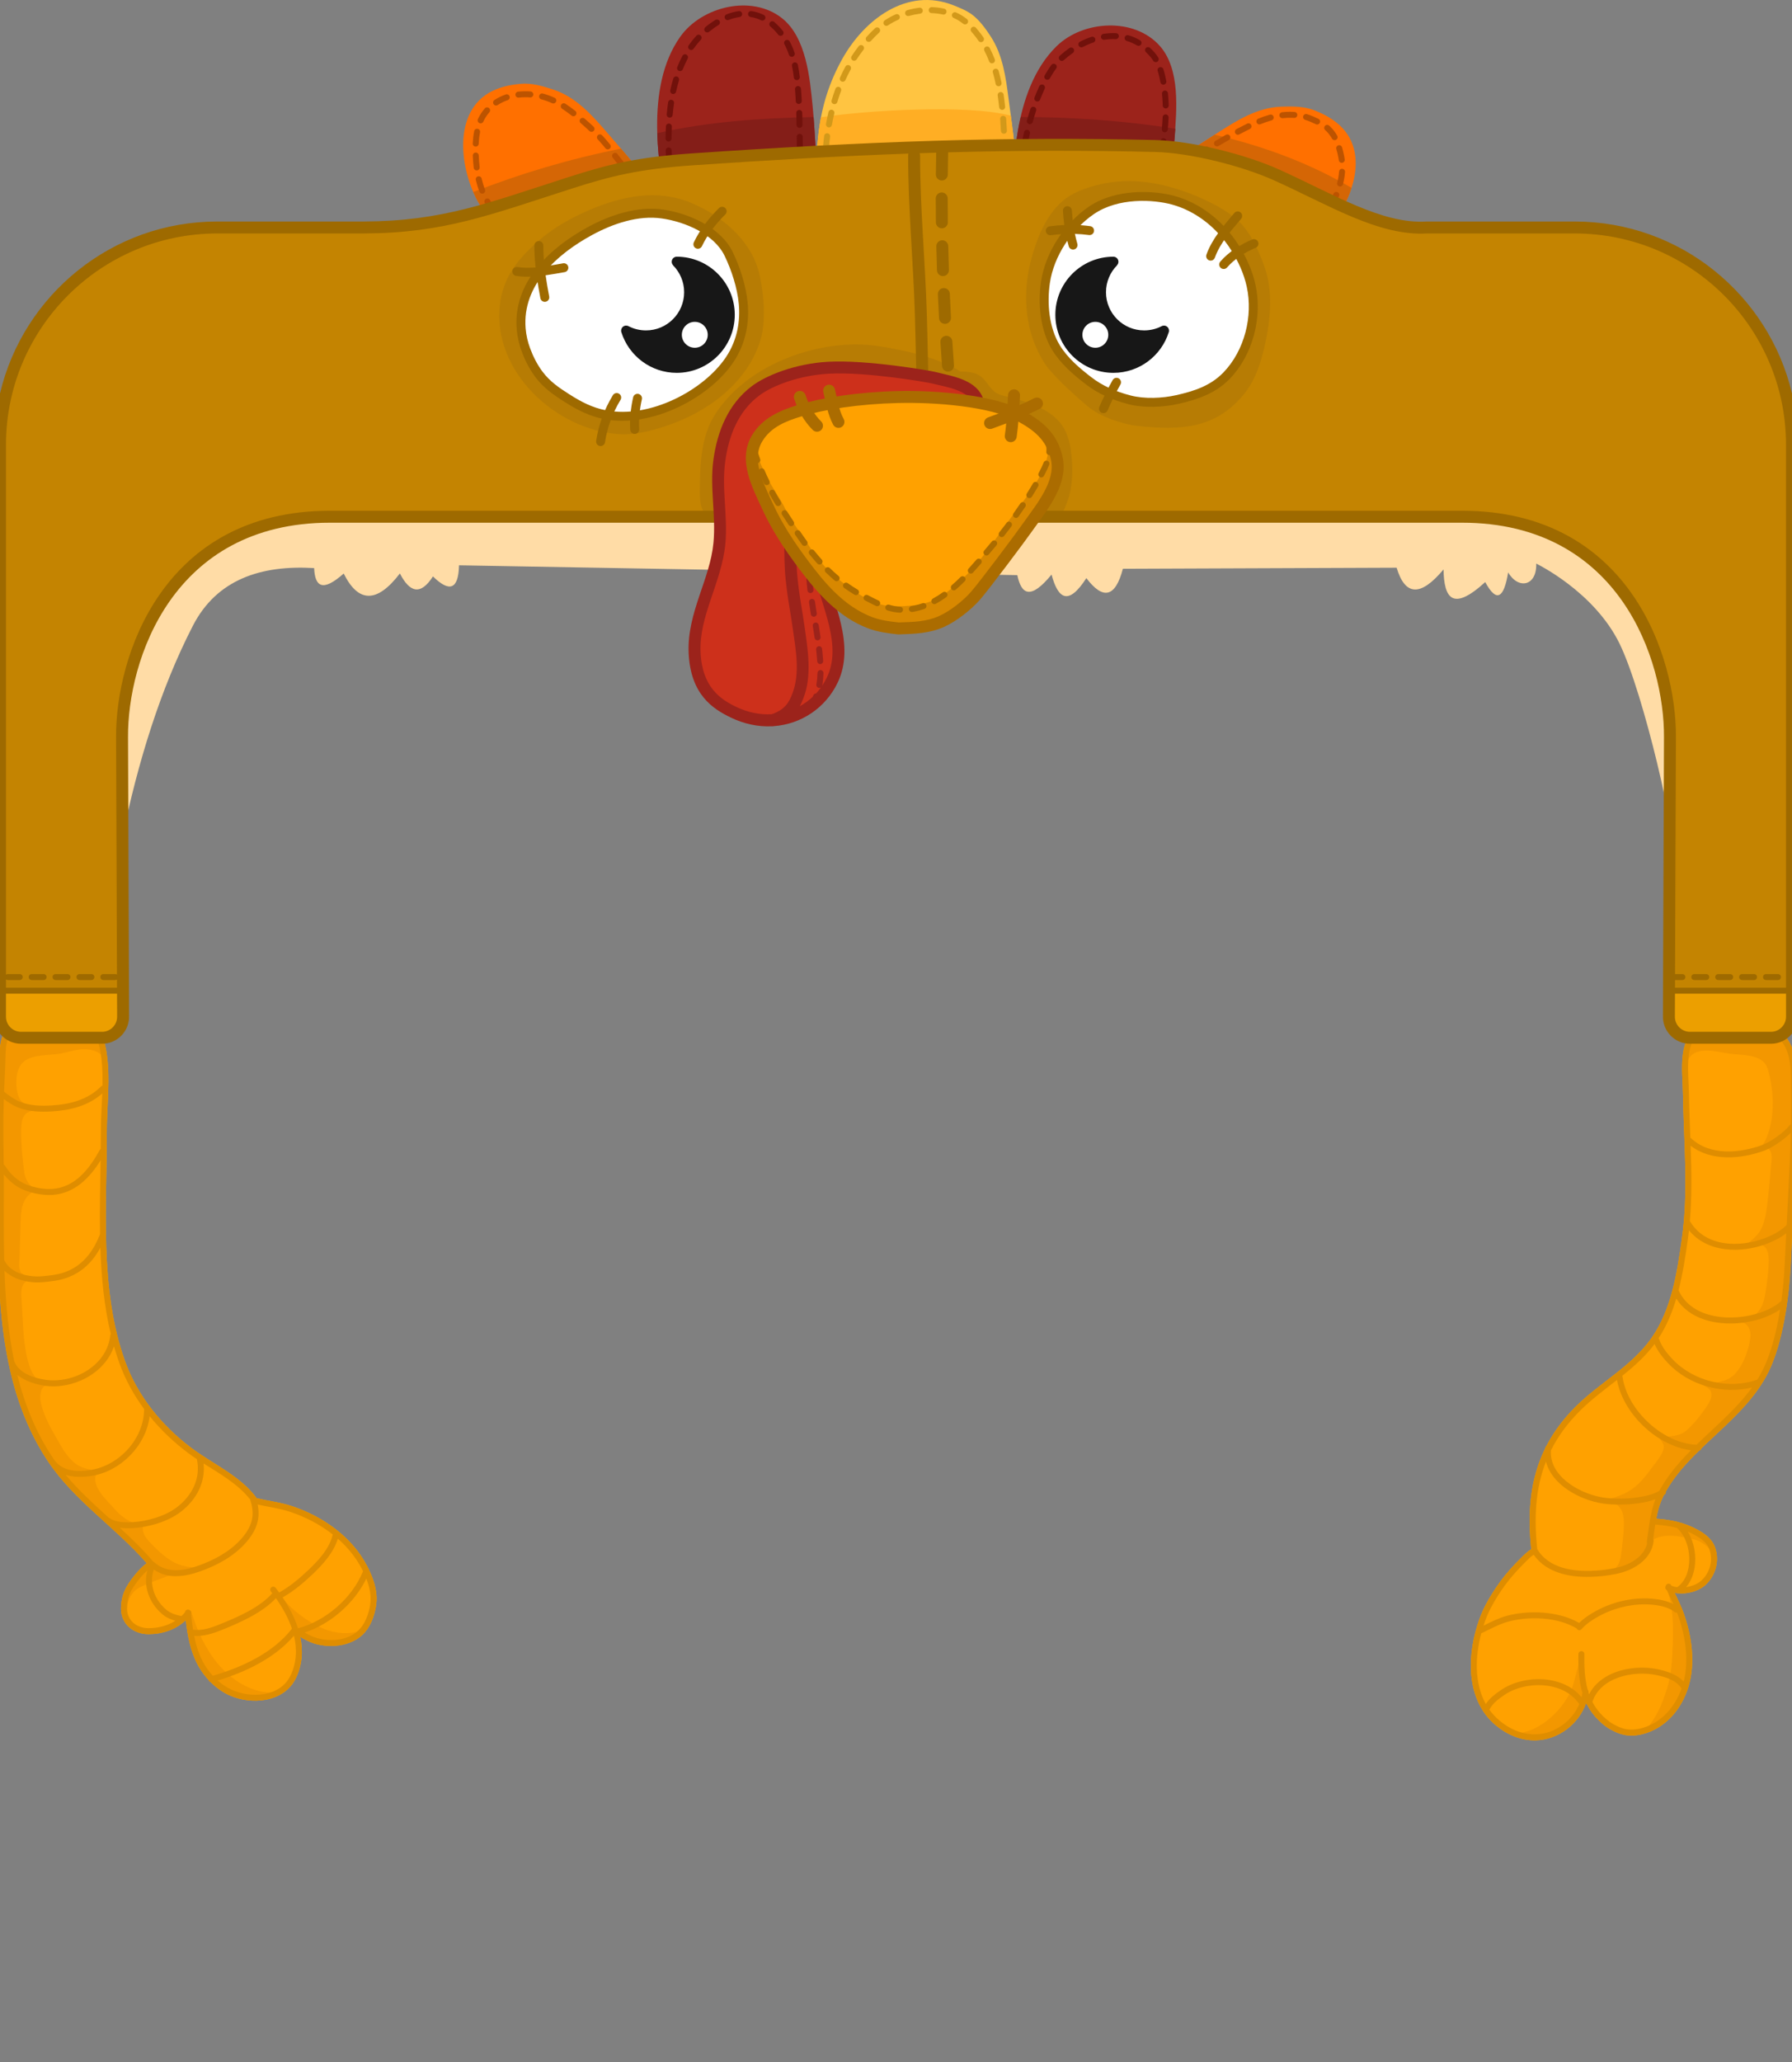 <?xml version="1.0" encoding="UTF-8" standalone="no"?>
<!DOCTYPE svg PUBLIC "-//W3C//DTD SVG 1.1//EN" "http://www.w3.org/Graphics/SVG/1.1/DTD/svg11.dtd">
<svg width="100%" height="100%" viewBox="0 0 300 345" version="1.1" xmlns="http://www.w3.org/2000/svg" xmlns:xlink="http://www.w3.org/1999/xlink" xml:space="preserve" xmlns:serif="http://www.serif.com/" style="fill-rule:evenodd;clip-rule:evenodd;stroke-linejoin:round;stroke-miterlimit:2;">
    <rect x="0" y="0" width="300" height="345" fill="#808080" stroke="none"/>
    <g id="avatar_hat_46_v2">
        <g>
            <path d="M94.299,51.953C92.434,49.658 90.166,47.768 88.24,45.534C86.345,43.338 84.715,40.833 83.042,38.459C81.939,36.895 80.849,35.257 79.932,33.576C76.825,27.881 75.721,17.905 83.051,14.946C84.388,14.406 85.764,14.146 87.198,14.022C89.034,13.864 90.832,14.401 92.56,14.965C96.47,16.239 99.142,19.301 101.75,22.32C104.113,25.056 106.498,27.73 108.627,30.657C109.174,31.409 109.723,32.16 110.31,32.881C110.728,33.393 111.153,33.9 111.579,34.406C112.582,35.595 113.796,36.34 113.62,38.131C113.414,40.222 96.846,48.799 94.299,51.953Z" style="fill:#ff7000;"/>
            <path d="M103.955,24.867C105.573,26.745 107.161,28.641 108.627,30.657C109.174,31.409 109.723,32.16 110.31,32.881C110.728,33.393 111.153,33.9 111.579,34.406C112.582,35.595 113.796,36.34 113.62,38.131C113.414,40.222 96.846,48.799 94.299,51.953C92.434,49.658 90.166,47.768 88.24,45.534C86.345,43.338 84.715,40.833 83.042,38.459C81.939,36.895 80.849,35.257 79.932,33.576C79.683,33.12 79.447,32.637 79.228,32.134C87.146,29.024 95.382,26.587 103.955,24.867Z" style="fill:#d56605;"/>
            <path d="M88.019,41.133C87.501,40.752 87.032,40.322 86.596,39.861C86.406,39.661 86.089,39.653 85.889,39.842C85.688,40.032 85.68,40.349 85.87,40.549C86.347,41.053 86.861,41.522 87.426,41.938C87.648,42.102 87.962,42.054 88.125,41.832C88.289,41.61 88.241,41.296 88.019,41.133ZM85.345,38.372C84.986,37.9 84.642,37.416 84.3,36.932C84.261,36.877 84.222,36.822 84.183,36.766C84.024,36.541 83.712,36.487 83.487,36.646C83.261,36.805 83.207,37.117 83.366,37.342C83.405,37.398 83.444,37.453 83.483,37.509C83.831,38.002 84.183,38.496 84.549,38.977C84.716,39.197 85.03,39.24 85.25,39.072C85.469,38.905 85.512,38.591 85.345,38.372ZM110.318,35.549C110.47,35.741 110.62,35.935 110.769,36.129C110.937,36.348 111.251,36.39 111.47,36.223C111.689,36.055 111.731,35.741 111.564,35.522C111.412,35.323 111.258,35.126 111.103,34.929C110.932,34.713 110.617,34.676 110.4,34.847C110.184,35.018 110.147,35.333 110.318,35.549ZM83.054,35.132C82.692,34.588 82.344,34.033 82.028,33.463C81.894,33.222 81.589,33.135 81.348,33.269C81.107,33.403 81.019,33.707 81.153,33.948C81.483,34.541 81.845,35.119 82.221,35.686C82.374,35.916 82.685,35.978 82.915,35.825C83.144,35.673 83.207,35.362 83.054,35.132ZM107.757,32.511C108.196,33.01 108.631,33.511 109.06,34.017C109.239,34.227 109.554,34.253 109.765,34.075C109.975,33.896 110.002,33.581 109.823,33.37C109.39,32.859 108.951,32.354 108.508,31.851C108.326,31.644 108.01,31.623 107.803,31.806C107.595,31.988 107.575,32.304 107.757,32.511ZM81.198,31.72C80.965,31.121 80.78,30.505 80.633,29.877C80.571,29.608 80.302,29.441 80.033,29.504C79.764,29.566 79.597,29.835 79.659,30.104C79.817,30.778 80.016,31.44 80.266,32.083C80.366,32.34 80.656,32.467 80.913,32.367C81.171,32.267 81.298,31.977 81.198,31.72ZM105.112,29.505C105.548,30.011 105.99,30.513 106.434,31.014C106.616,31.221 106.933,31.24 107.139,31.057C107.346,30.874 107.365,30.558 107.183,30.352C106.742,29.853 106.303,29.355 105.869,28.852C105.689,28.643 105.373,28.619 105.164,28.8C104.955,28.98 104.932,29.296 105.112,29.505ZM80.301,27.961C80.223,27.311 80.175,26.657 80.149,26.007C80.137,25.732 79.904,25.517 79.629,25.528C79.353,25.539 79.138,25.772 79.149,26.048C79.177,26.724 79.227,27.404 79.308,28.081C79.341,28.355 79.59,28.55 79.864,28.517C80.138,28.484 80.334,28.235 80.301,27.961ZM102.575,26.376C102.984,26.91 103.393,27.443 103.816,27.963C103.99,28.177 104.305,28.209 104.519,28.035C104.733,27.861 104.766,27.546 104.592,27.332C104.175,26.819 103.772,26.294 103.369,25.768C103.201,25.549 102.887,25.507 102.668,25.675C102.449,25.843 102.407,26.157 102.575,26.376ZM100.07,23.321C100.204,23.465 100.337,23.611 100.468,23.759C100.772,24.1 101.066,24.451 101.354,24.808C101.527,25.022 101.842,25.056 102.057,24.883C102.272,24.71 102.305,24.395 102.132,24.18C101.834,23.81 101.53,23.447 101.215,23.093C101.079,22.94 100.941,22.789 100.802,22.64C100.614,22.438 100.298,22.426 100.096,22.614C99.893,22.802 99.882,23.119 100.07,23.321ZM80.141,24.052C80.171,23.424 80.239,22.772 80.362,22.139C80.415,21.868 80.238,21.605 79.967,21.552C79.696,21.5 79.433,21.677 79.38,21.948C79.248,22.629 79.174,23.33 79.142,24.005C79.129,24.28 79.342,24.515 79.618,24.528C79.894,24.541 80.128,24.327 80.141,24.052ZM97.216,20.601C97.716,21.031 98.206,21.471 98.683,21.924C98.883,22.114 99.2,22.105 99.39,21.905C99.58,21.705 99.572,21.388 99.372,21.198C98.882,20.734 98.381,20.284 97.868,19.843C97.659,19.663 97.343,19.687 97.163,19.896C96.983,20.105 97.007,20.421 97.216,20.601ZM80.915,20.346C80.929,20.315 80.944,20.284 80.959,20.253C81.223,19.708 81.547,19.221 81.92,18.79C82.101,18.582 82.079,18.266 81.87,18.085C81.662,17.904 81.346,17.927 81.165,18.135C80.736,18.63 80.362,19.19 80.059,19.817C80.041,19.854 80.024,19.89 80.007,19.927C79.891,20.178 80.001,20.475 80.251,20.591C80.502,20.706 80.799,20.597 80.915,20.346ZM94.108,18.198C94.642,18.543 95.166,18.926 95.692,19.34C95.909,19.511 96.224,19.473 96.394,19.256C96.565,19.039 96.527,18.725 96.31,18.554C95.759,18.12 95.21,17.72 94.651,17.359C94.419,17.209 94.109,17.275 93.959,17.507C93.809,17.739 93.876,18.049 94.108,18.198ZM83.32,17.571C83.842,17.229 84.408,16.956 85.002,16.75C85.263,16.659 85.401,16.374 85.311,16.113C85.22,15.853 84.935,15.714 84.674,15.805C84.002,16.038 83.362,16.348 82.772,16.735C82.541,16.886 82.476,17.197 82.628,17.427C82.779,17.658 83.089,17.722 83.32,17.571ZM90.624,16.621C91.256,16.786 91.851,17.003 92.423,17.265C92.673,17.38 92.97,17.27 93.085,17.019C93.201,16.768 93.09,16.471 92.839,16.356C92.216,16.07 91.566,15.833 90.877,15.653C90.61,15.584 90.336,15.744 90.267,16.011C90.197,16.278 90.357,16.551 90.624,16.621ZM86.843,16.332C87.469,16.258 88.107,16.248 88.74,16.3C89.016,16.323 89.257,16.118 89.28,15.843C89.302,15.568 89.097,15.326 88.822,15.303C88.122,15.246 87.418,15.257 86.726,15.339C86.452,15.371 86.256,15.62 86.288,15.894C86.32,16.168 86.569,16.364 86.843,16.332Z" style="fill:#bc5300;"/>
            <g transform="matrix(-0.959,-0.283,-0.283,0.959,307.625,29.683)">
                <path d="M94.299,51.953C92.434,49.658 90.166,47.768 88.24,45.534C86.345,43.338 84.715,40.833 83.042,38.459C81.939,36.895 80.849,35.257 79.932,33.576C76.825,27.881 75.721,17.905 83.051,14.946C84.388,14.406 85.764,14.146 87.198,14.022C89.034,13.864 90.832,14.401 92.56,14.965C96.47,16.239 99.142,19.301 101.75,22.32C104.113,25.056 106.498,27.73 108.627,30.657C109.174,31.409 109.723,32.16 110.31,32.881C110.728,33.393 111.153,33.9 111.579,34.406C112.582,35.595 113.796,36.34 113.62,38.131C113.414,40.222 96.846,48.799 94.299,51.953Z" style="fill:#ff7000;"/>
            </g>
            <path d="M203.357,22.544C200.437,24.418 197.519,26.245 194.762,28.364C194.025,28.931 193.287,29.496 192.519,30.021C191.973,30.394 191.422,30.76 190.87,31.125C189.573,31.982 188.197,32.353 187.859,34.121C187.466,36.185 200.931,49.097 202.482,52.843C204.92,51.169 207.63,49.998 210.11,48.4C212.548,46.829 214.82,44.888 217.096,43.084C218.596,41.896 220.105,40.633 221.46,39.28C223.447,37.296 225.301,34.437 226.263,31.434C219.403,27.398 211.731,24.486 203.357,22.544Z" style="fill:#d56605;"/>
            <path d="M218.853,38.799C218.804,38.847 218.756,38.895 218.707,38.942C218.509,39.134 218.504,39.45 218.696,39.649C218.888,39.847 219.205,39.852 219.403,39.66C219.454,39.611 219.505,39.561 219.555,39.511C219.752,39.317 219.754,39 219.56,38.804C219.366,38.608 219.049,38.606 218.853,38.799ZM221.367,35.815C220.992,36.354 220.593,36.872 220.178,37.364C220,37.575 220.027,37.891 220.238,38.069C220.449,38.247 220.765,38.22 220.943,38.009C221.377,37.493 221.795,36.95 222.188,36.386C222.346,36.159 222.29,35.847 222.063,35.69C221.837,35.532 221.525,35.588 221.367,35.815ZM223.246,32.415C223.001,33.009 222.716,33.593 222.4,34.162C222.266,34.403 222.353,34.708 222.594,34.842C222.835,34.976 223.14,34.889 223.274,34.648C223.609,34.045 223.911,33.426 224.171,32.797C224.276,32.541 224.154,32.249 223.899,32.144C223.644,32.039 223.351,32.16 223.246,32.415ZM194.321,31.309C194.785,30.87 195.296,30.463 195.818,30.067C196.037,29.9 196.08,29.586 195.913,29.366C195.746,29.147 195.432,29.104 195.212,29.271C194.662,29.689 194.123,30.12 193.633,30.583C193.433,30.773 193.425,31.09 193.614,31.29C193.804,31.49 194.121,31.499 194.321,31.309ZM224.176,28.703C224.128,29.332 224.019,29.962 223.859,30.587C223.79,30.855 223.952,31.127 224.219,31.195C224.487,31.264 224.759,31.102 224.828,30.835C225.002,30.153 225.12,29.466 225.173,28.78C225.194,28.505 224.988,28.264 224.713,28.243C224.438,28.222 224.197,28.428 224.176,28.703ZM197.417,28.861C197.942,28.456 198.473,28.062 199.008,27.676C199.232,27.515 199.283,27.203 199.122,26.979C198.961,26.755 198.648,26.704 198.424,26.865C197.88,27.256 197.341,27.657 196.807,28.069C196.588,28.237 196.547,28.551 196.716,28.77C196.884,28.988 197.198,29.029 197.417,28.861ZM223.716,24.937C223.852,25.393 223.96,25.861 224.051,26.331C224.082,26.491 224.108,26.651 224.129,26.812C224.166,27.085 224.417,27.278 224.691,27.241C224.964,27.205 225.157,26.953 225.121,26.68C225.097,26.5 225.067,26.32 225.033,26.141C224.935,25.639 224.82,25.139 224.675,24.651C224.596,24.387 224.317,24.236 224.053,24.315C223.788,24.394 223.638,24.672 223.716,24.937ZM200.637,26.543C201.186,26.173 201.74,25.811 202.3,25.458C202.533,25.311 202.603,25.002 202.456,24.769C202.308,24.535 201.999,24.466 201.766,24.613C201.198,24.971 200.636,25.338 200.078,25.713C199.849,25.867 199.789,26.178 199.943,26.407C200.097,26.636 200.408,26.697 200.637,26.543ZM203.994,24.423C204.563,24.085 205.137,23.756 205.717,23.433C205.958,23.299 206.044,22.994 205.91,22.753C205.776,22.512 205.471,22.425 205.23,22.559C204.643,22.887 204.061,23.221 203.484,23.562C203.247,23.703 203.168,24.01 203.309,24.247C203.449,24.485 203.756,24.563 203.994,24.423ZM221.857,21.773C221.919,21.827 221.979,21.882 222.037,21.94C222.424,22.321 222.737,22.745 222.995,23.198C223.132,23.438 223.437,23.522 223.677,23.386C223.917,23.249 224.001,22.944 223.865,22.704C223.562,22.171 223.193,21.674 222.739,21.227C222.667,21.156 222.592,21.087 222.516,21.02C222.308,20.838 221.992,20.859 221.81,21.067C221.628,21.275 221.649,21.591 221.857,21.773ZM207.465,22.487C207.525,22.455 207.585,22.424 207.646,22.392C208.172,22.117 208.7,21.845 209.233,21.585C209.481,21.464 209.584,21.164 209.463,20.916C209.342,20.668 209.042,20.565 208.794,20.686C208.254,20.95 207.717,21.227 207.183,21.506C207.122,21.538 207.061,21.57 207,21.602C206.755,21.73 206.661,22.033 206.79,22.277C206.918,22.521 207.22,22.616 207.465,22.487ZM218.508,20.059C218.807,20.147 219.101,20.253 219.388,20.378C219.683,20.506 219.984,20.639 220.282,20.783C220.53,20.903 220.829,20.799 220.949,20.551C221.07,20.303 220.966,20.003 220.717,19.883C220.408,19.733 220.095,19.595 219.788,19.461C219.463,19.32 219.13,19.2 218.791,19.1C218.526,19.022 218.248,19.173 218.17,19.438C218.092,19.703 218.243,19.981 218.508,20.059ZM211.025,20.778C211.627,20.534 212.238,20.319 212.861,20.146C213.127,20.073 213.283,19.797 213.209,19.531C213.135,19.265 212.859,19.109 212.594,19.183C211.935,19.366 211.288,19.593 210.649,19.851C210.394,19.955 210.27,20.247 210.374,20.502C210.477,20.758 210.769,20.882 211.025,20.778ZM214.744,19.773C215.29,19.711 215.847,19.689 216.416,19.716C216.493,19.72 216.571,19.725 216.648,19.73C216.923,19.75 217.163,19.542 217.182,19.267C217.202,18.992 216.995,18.752 216.719,18.733C216.634,18.727 216.549,18.721 216.464,18.717C215.84,18.688 215.229,18.711 214.63,18.78C214.356,18.811 214.159,19.059 214.19,19.333C214.222,19.608 214.47,19.805 214.744,19.773Z" style="fill:#bc5300;"/>
            <path d="M112.1,36.676C110.93,31.499 110.058,26.579 110.014,21.259C109.971,16.064 110.809,10.458 113.891,6.131C117.506,1.054 125.87,-0.974 130.932,3.058C134.973,6.277 135.581,13.056 136.048,17.82C136.261,19.999 136.38,22.181 136.518,24.365C136.663,26.644 136.842,28.919 137.092,31.188C137.15,31.709 137.643,33.39 137.426,33.938C137.331,34.177 115.024,36.96 112.1,36.676Z" style="fill:#9c231b;"/>
            <path d="M136.202,19.587C136.327,21.178 136.417,22.771 136.518,24.365C136.663,26.644 136.842,28.919 137.092,31.188C137.15,31.709 137.643,33.39 137.426,33.938C137.331,34.177 115.024,36.96 112.1,36.676C111.006,31.833 110.172,27.214 110.033,22.281C118.394,20.39 127.211,19.747 136.202,19.587Z" style="fill:#841e18;"/>
            <path d="M114.007,34.87C113.813,34.237 113.638,33.604 113.483,32.97C113.417,32.702 113.146,32.538 112.878,32.604C112.61,32.669 112.446,32.94 112.512,33.208C112.672,33.86 112.851,34.512 113.051,35.164C113.132,35.428 113.412,35.576 113.676,35.495C113.94,35.414 114.088,35.134 114.007,34.87ZM133.622,30.922C133.666,31.555 133.719,32.187 133.784,32.819C133.812,33.094 134.057,33.294 134.332,33.266C134.606,33.238 134.807,32.992 134.779,32.718C134.715,32.096 134.663,31.475 134.62,30.853C134.6,30.577 134.361,30.369 134.086,30.389C133.811,30.408 133.603,30.647 133.622,30.922ZM113.068,31.043C112.947,30.394 112.845,29.745 112.76,29.094C112.724,28.821 112.473,28.627 112.199,28.663C111.926,28.699 111.733,28.95 111.768,29.224C111.856,29.893 111.961,30.56 112.085,31.226C112.135,31.497 112.397,31.676 112.668,31.626C112.939,31.575 113.119,31.314 113.068,31.043ZM133.442,26.904C133.459,27.574 133.48,28.243 133.509,28.912C133.521,29.188 133.755,29.402 134.031,29.39C134.306,29.378 134.521,29.145 134.509,28.869C134.48,28.206 134.458,27.543 134.442,26.879C134.435,26.603 134.205,26.385 133.929,26.392C133.653,26.399 133.435,26.628 133.442,26.904ZM112.554,27.131C112.502,26.475 112.466,25.817 112.445,25.157C112.436,24.881 112.204,24.665 111.929,24.674C111.653,24.683 111.436,24.914 111.445,25.19C111.467,25.865 111.504,26.539 111.558,27.21C111.579,27.485 111.821,27.69 112.096,27.669C112.371,27.647 112.576,27.406 112.554,27.131ZM133.378,22.898C133.386,23.565 133.394,24.232 133.403,24.899C133.408,25.175 133.635,25.396 133.911,25.392C134.187,25.388 134.407,25.161 134.403,24.885C134.394,24.219 134.386,23.552 134.378,22.886C134.374,22.61 134.148,22.389 133.872,22.392C133.596,22.396 133.375,22.622 133.378,22.898ZM112.422,23.178C112.429,22.521 112.448,21.861 112.479,21.198C112.491,20.922 112.278,20.688 112.002,20.675C111.727,20.662 111.492,20.876 111.48,21.151C111.448,21.827 111.429,22.5 111.422,23.169C111.42,23.445 111.642,23.671 111.918,23.674C112.194,23.676 112.42,23.454 112.422,23.178ZM133.302,18.909C133.323,19.573 133.338,20.237 133.349,20.901C133.354,21.177 133.582,21.397 133.858,21.392C134.134,21.388 134.354,21.16 134.349,20.884C134.337,20.215 134.322,19.546 134.302,18.878C134.293,18.602 134.062,18.385 133.786,18.393C133.511,18.402 133.294,18.633 133.302,18.909ZM112.611,19.224C112.67,18.569 112.745,17.915 112.84,17.265C112.88,16.992 112.69,16.738 112.417,16.698C112.144,16.658 111.89,16.848 111.85,17.121C111.753,17.789 111.675,18.461 111.615,19.134C111.59,19.409 111.793,19.652 112.068,19.677C112.343,19.702 112.586,19.499 112.611,19.224ZM133.093,14.937C133.12,15.294 133.144,15.651 133.167,16.009C133.187,16.313 133.205,16.617 133.221,16.921C133.235,17.197 133.47,17.409 133.746,17.394C134.022,17.38 134.234,17.144 134.219,16.869C134.203,16.56 134.185,16.252 134.165,15.944C134.142,15.583 134.117,15.221 134.09,14.861C134.069,14.586 133.828,14.379 133.553,14.4C133.278,14.421 133.072,14.662 133.093,14.937ZM113.186,15.33C113.324,14.69 113.484,14.056 113.671,13.43C113.749,13.166 113.599,12.887 113.334,12.808C113.07,12.729 112.791,12.88 112.712,13.144C112.518,13.795 112.351,14.454 112.208,15.12C112.151,15.39 112.323,15.656 112.592,15.714C112.862,15.771 113.128,15.599 113.186,15.33ZM132.587,11.038C132.72,11.673 132.821,12.318 132.902,12.97C132.936,13.244 133.186,13.439 133.46,13.405C133.733,13.371 133.928,13.121 133.894,12.847C133.81,12.168 133.705,11.495 133.566,10.832C133.509,10.562 133.244,10.389 132.974,10.446C132.703,10.502 132.53,10.768 132.587,11.038ZM114.311,11.584C114.552,10.983 114.821,10.392 115.123,9.812C115.251,9.568 115.156,9.265 114.911,9.138C114.667,9.01 114.364,9.105 114.237,9.35C113.919,9.959 113.635,10.581 113.383,11.213C113.28,11.469 113.405,11.76 113.662,11.863C113.918,11.965 114.209,11.84 114.311,11.584ZM131.322,7.405C131.625,7.976 131.873,8.565 132.08,9.168C132.169,9.429 132.454,9.569 132.715,9.479C132.976,9.39 133.115,9.105 133.026,8.844C132.803,8.192 132.533,7.555 132.205,6.937C132.076,6.693 131.773,6.6 131.529,6.729C131.285,6.858 131.192,7.161 131.322,7.405ZM116.116,8.151C116.473,7.638 116.879,7.131 117.325,6.646C117.512,6.443 117.499,6.126 117.296,5.94C117.092,5.753 116.776,5.766 116.589,5.969C116.111,6.488 115.677,7.031 115.295,7.58C115.137,7.807 115.193,8.118 115.42,8.276C115.647,8.434 115.958,8.378 116.116,8.151ZM128.97,4.436C129.452,4.846 129.892,5.305 130.283,5.804C130.453,6.021 130.768,6.059 130.985,5.889C131.202,5.718 131.24,5.404 131.07,5.187C130.637,4.635 130.151,4.127 129.617,3.674C129.407,3.495 129.091,3.521 128.912,3.731C128.734,3.942 128.759,4.257 128.97,4.436ZM118.724,5.312C119.218,4.9 119.742,4.521 120.286,4.188C120.522,4.044 120.596,3.736 120.452,3.5C120.308,3.265 120,3.191 119.765,3.334C119.179,3.693 118.615,4.101 118.083,4.544C117.871,4.721 117.843,5.037 118.02,5.249C118.196,5.461 118.512,5.489 118.724,5.312ZM125.661,2.848C126.253,2.935 126.841,3.113 127.416,3.394C127.663,3.516 127.963,3.413 128.085,3.166C128.206,2.918 128.103,2.618 127.856,2.496C127.184,2.168 126.498,1.96 125.807,1.858C125.534,1.818 125.279,2.007 125.239,2.28C125.199,2.553 125.388,2.807 125.661,2.848ZM121.993,3.335C122.588,3.104 123.197,2.937 123.811,2.85C124.084,2.811 124.274,2.558 124.236,2.285C124.197,2.012 123.944,1.821 123.671,1.86C122.982,1.957 122.299,2.144 121.631,2.403C121.374,2.503 121.246,2.793 121.346,3.05C121.446,3.307 121.736,3.435 121.993,3.335Z" style="fill:#71110b;"/>
            <g transform="matrix(0.984,0.177,-0.177,0.984,65.901,-18.463)">
                <path d="M112.1,36.676C110.93,31.499 110.058,26.579 110.014,21.259C109.971,16.064 110.809,10.458 113.891,6.131C117.506,1.054 125.87,-0.974 130.932,3.058C134.973,6.277 135.581,13.056 136.048,17.82C136.261,19.999 136.38,22.181 136.518,24.365C136.663,26.644 136.842,28.919 137.092,31.188C137.15,31.709 137.643,33.39 137.426,33.938C137.331,34.177 115.024,36.96 112.1,36.676Z" style="fill:#9c231b;"/>
            </g>
            <path d="M170.884,19.581C179.6,19.581 188.235,20.194 196.77,21.543C196.729,22.104 196.684,22.648 196.642,23.168C196.466,25.351 196.197,27.519 195.946,29.693C195.685,31.961 195.459,34.232 195.303,36.51C195.267,37.033 195.455,38.775 195.144,39.275C195.008,39.494 172.561,38.282 169.733,37.485C169.499,32.183 169.512,27.187 170.411,21.943C170.545,21.159 170.702,20.369 170.884,19.581Z" style="fill:#841e18;"/>
            <path d="M193.238,31.515C193.209,31.86 193.183,32.206 193.163,32.551C193.147,32.827 193.357,33.064 193.633,33.08C193.908,33.096 194.145,32.886 194.161,32.61C194.181,32.273 194.206,31.936 194.234,31.6C194.258,31.325 194.053,31.083 193.778,31.06C193.503,31.036 193.261,31.24 193.238,31.515ZM171.362,32.093C171.316,31.441 171.303,30.79 171.317,30.141C171.323,29.865 171.104,29.636 170.828,29.63C170.552,29.624 170.323,29.843 170.317,30.119C170.302,30.799 170.316,31.481 170.364,32.164C170.384,32.439 170.623,32.647 170.898,32.627C171.174,32.608 171.381,32.368 171.362,32.093ZM193.716,27.516C193.621,28.179 193.53,28.843 193.449,29.508C193.415,29.782 193.61,30.032 193.884,30.065C194.158,30.099 194.408,29.904 194.441,29.63C194.522,28.971 194.612,28.314 194.706,27.657C194.745,27.384 194.555,27.13 194.281,27.092C194.008,27.053 193.755,27.243 193.716,27.516ZM171.435,28.181C171.497,27.527 171.581,26.875 171.68,26.224C171.721,25.952 171.533,25.697 171.26,25.655C170.988,25.614 170.732,25.802 170.691,26.075C170.59,26.743 170.504,27.414 170.439,28.086C170.413,28.361 170.615,28.605 170.889,28.632C171.164,28.658 171.409,28.456 171.435,28.181ZM194.275,23.562C194.191,24.221 194.098,24.878 194.003,25.536C193.963,25.809 194.153,26.063 194.426,26.102C194.699,26.142 194.953,25.952 194.993,25.679C195.088,25.016 195.182,24.353 195.267,23.69C195.302,23.416 195.109,23.165 194.835,23.13C194.561,23.095 194.31,23.289 194.275,23.562ZM172.015,24.271C172.139,23.618 172.272,22.971 172.416,22.33C172.477,22.061 172.308,21.793 172.039,21.732C171.77,21.671 171.502,21.841 171.441,22.11C171.294,22.762 171.158,23.42 171.033,24.086C170.981,24.357 171.16,24.619 171.431,24.67C171.702,24.721 171.964,24.543 172.015,24.271ZM194.635,19.623C194.607,20.281 194.559,20.937 194.498,21.592C194.472,21.867 194.674,22.111 194.948,22.137C195.223,22.162 195.467,21.96 195.493,21.686C195.557,21.014 195.606,20.341 195.635,19.665C195.646,19.389 195.432,19.156 195.156,19.144C194.881,19.133 194.647,19.347 194.635,19.623ZM172.893,20.41C173.065,19.776 173.253,19.145 173.458,18.518C173.544,18.256 173.401,17.974 173.138,17.888C172.876,17.802 172.593,17.945 172.508,18.207C172.297,18.85 172.105,19.497 171.928,20.148C171.855,20.414 172.013,20.689 172.279,20.761C172.545,20.834 172.82,20.677 172.893,20.41ZM194.529,15.698C194.546,15.878 194.562,16.058 194.577,16.236C194.618,16.711 194.643,17.185 194.655,17.657C194.662,17.933 194.892,18.151 195.168,18.144C195.443,18.137 195.662,17.907 195.655,17.632C195.642,17.14 195.616,16.647 195.574,16.152C195.558,15.969 195.542,15.785 195.524,15.6C195.497,15.326 195.252,15.124 194.977,15.151C194.703,15.178 194.502,15.423 194.529,15.698ZM174.123,16.662C174.212,16.436 174.303,16.209 174.397,15.983C174.552,15.61 174.716,15.229 174.89,14.845C175.004,14.593 174.893,14.297 174.641,14.183C174.39,14.069 174.094,14.18 173.979,14.431C173.801,14.825 173.633,15.216 173.474,15.599C173.377,15.832 173.283,16.065 173.192,16.298C173.091,16.555 173.218,16.846 173.475,16.946C173.732,17.046 174.023,16.919 174.123,16.662ZM193.808,11.882C194.007,12.491 194.155,13.121 194.269,13.756C194.317,14.027 194.577,14.208 194.849,14.159C195.121,14.111 195.302,13.85 195.253,13.579C195.131,12.898 194.971,12.224 194.758,11.571C194.672,11.309 194.39,11.166 194.128,11.251C193.865,11.337 193.722,11.62 193.808,11.882ZM175.766,13.094C176.083,12.528 176.429,11.979 176.811,11.47C176.977,11.249 176.932,10.935 176.711,10.77C176.491,10.604 176.177,10.648 176.011,10.869C175.602,11.414 175.232,12.001 174.893,12.606C174.759,12.847 174.845,13.152 175.086,13.287C175.327,13.421 175.632,13.335 175.766,13.094ZM191.852,8.745C192.305,9.165 192.735,9.63 193.051,10.156C193.193,10.393 193.5,10.47 193.737,10.328C193.974,10.186 194.051,9.879 193.909,9.642C193.545,9.035 193.054,8.495 192.532,8.011C192.329,7.824 192.013,7.836 191.825,8.038C191.637,8.241 191.65,8.557 191.852,8.745ZM178.093,10.065C178.566,9.636 179.073,9.232 179.607,8.861C179.833,8.704 179.889,8.392 179.732,8.165C179.574,7.938 179.263,7.882 179.036,8.04C178.467,8.435 177.926,8.866 177.421,9.324C177.217,9.51 177.201,9.826 177.387,10.031C177.572,10.235 177.889,10.25 178.093,10.065ZM181.262,7.865C181.837,7.57 182.429,7.316 183.033,7.112C183.295,7.023 183.435,6.739 183.346,6.478C183.258,6.216 182.973,6.076 182.712,6.165C182.062,6.385 181.424,6.658 180.806,6.976C180.56,7.102 180.463,7.403 180.589,7.649C180.715,7.894 181.017,7.991 181.262,7.865ZM188.632,6.855C189.219,7.028 189.793,7.274 190.347,7.602C190.585,7.742 190.892,7.663 191.032,7.426C191.173,7.188 191.094,6.881 190.856,6.741C190.229,6.37 189.579,6.091 188.914,5.895C188.649,5.818 188.371,5.969 188.293,6.234C188.215,6.499 188.367,6.777 188.632,6.855ZM184.889,6.651C185.519,6.552 186.152,6.514 186.78,6.545C187.056,6.559 187.29,6.346 187.304,6.071C187.318,5.795 187.105,5.56 186.83,5.546C186.134,5.512 185.432,5.554 184.734,5.663C184.461,5.705 184.275,5.961 184.317,6.234C184.36,6.507 184.616,6.693 184.889,6.651Z" style="fill:#71110b;"/>
            <g transform="matrix(1,0,0,1,-1.143,1.191)">
                <path d="M138.481,39.224C137.603,33.172 137.439,26.672 138.233,20.605C138.793,16.329 140.024,12.497 142.114,8.732C145.805,2.085 152.988,-3.428 160.822,-0.282C161.855,0.133 162.966,0.576 163.866,1.244C165.115,2.172 166.159,3.624 167.001,4.915C169.047,8.053 169.528,11.804 170.004,15.436C170.401,18.474 170.835,21.506 171.127,24.557C171.468,28.117 171.596,31.702 171.77,35.274C171.828,36.482 143.824,39.361 138.481,39.224Z" style="fill:#ffc441;"/>
            </g>
            <path d="M137.441,19.618C144.983,18.475 161.967,17.413 169.223,19.357C169.505,21.483 169.78,23.611 169.984,25.748C170.325,29.308 170.453,32.893 170.627,36.465C170.685,37.673 142.681,40.552 137.338,40.415C136.46,34.363 136.296,27.863 137.09,21.795C137.187,21.057 137.303,20.332 137.441,19.618Z" style="fill:#ffae24;"/>
            <path d="M168.404,31.838C168.41,32.57 168.427,33.334 168.636,33.971C168.722,34.233 169.004,34.376 169.267,34.29C169.529,34.204 169.672,33.921 169.586,33.659C169.407,33.113 169.409,32.456 169.404,31.83C169.401,31.554 169.175,31.331 168.899,31.334C168.623,31.336 168.401,31.562 168.404,31.838ZM138.762,32.763C138.748,32.092 138.713,31.422 138.68,30.751C138.666,30.475 138.431,30.263 138.156,30.277C137.88,30.29 137.667,30.525 137.681,30.801C137.714,31.462 137.748,32.123 137.763,32.785C137.769,33.061 137.997,33.28 138.273,33.274C138.549,33.268 138.768,33.039 138.762,32.763ZM168.028,27.92C168.114,28.576 168.203,29.232 168.277,29.895C168.307,30.169 168.555,30.367 168.829,30.336C169.103,30.306 169.301,30.058 169.271,29.784C169.196,29.115 169.106,28.453 169.019,27.79C168.983,27.516 168.732,27.324 168.459,27.359C168.185,27.395 167.992,27.647 168.028,27.92ZM138.603,28.769C138.598,28.445 138.597,28.121 138.604,27.796C138.611,27.465 138.621,27.132 138.635,26.799C138.646,26.523 138.432,26.29 138.156,26.279C137.88,26.267 137.647,26.482 137.636,26.757C137.622,27.097 137.611,27.437 137.604,27.775C137.597,28.112 137.597,28.449 137.603,28.786C137.608,29.062 137.836,29.282 138.112,29.277C138.388,29.273 138.608,29.045 138.603,28.769ZM167.667,23.897C167.682,24.202 167.697,24.504 167.712,24.805C167.731,25.178 167.759,25.548 167.793,25.915C167.819,26.19 168.063,26.392 168.338,26.367C168.612,26.341 168.815,26.097 168.789,25.822C168.756,25.469 168.729,25.113 168.711,24.755C168.696,24.455 168.681,24.153 168.666,23.849C168.653,23.573 168.418,23.36 168.142,23.374C167.867,23.387 167.654,23.622 167.667,23.897ZM138.758,24.824C138.813,24.169 138.883,23.513 138.968,22.858C139.003,22.584 138.81,22.333 138.536,22.298C138.263,22.262 138.011,22.456 137.976,22.729C137.889,23.399 137.818,24.07 137.762,24.74C137.739,25.015 137.943,25.257 138.218,25.28C138.493,25.304 138.735,25.099 138.758,24.824ZM167.442,19.916C167.491,20.581 167.531,21.244 167.567,21.903C167.582,22.178 167.818,22.39 168.093,22.375C168.369,22.36 168.58,22.124 168.565,21.848C168.529,21.184 168.489,20.514 168.44,19.843C168.42,19.568 168.18,19.361 167.905,19.381C167.63,19.401 167.422,19.641 167.442,19.916ZM139.269,20.906C139.386,20.259 139.519,19.614 139.67,18.974C139.734,18.705 139.567,18.436 139.298,18.373C139.03,18.309 138.76,18.476 138.697,18.744C138.542,19.402 138.405,20.064 138.285,20.729C138.236,21 138.417,21.26 138.689,21.309C138.96,21.358 139.22,21.178 139.269,20.906ZM167.025,15.976C167.121,16.627 167.202,17.282 167.27,17.939C167.298,18.213 167.544,18.413 167.819,18.384C168.093,18.356 168.293,18.11 168.264,17.835C168.195,17.165 168.113,16.495 168.014,15.829C167.974,15.556 167.719,15.368 167.446,15.408C167.173,15.448 166.985,15.703 167.025,15.976ZM140.178,17.07C140.365,16.44 140.572,15.817 140.799,15.202C140.894,14.943 140.761,14.656 140.502,14.56C140.243,14.465 139.956,14.598 139.86,14.856C139.626,15.491 139.413,16.134 139.219,16.784C139.14,17.048 139.291,17.327 139.555,17.406C139.82,17.485 140.099,17.334 140.178,17.07ZM166.216,12.128C166.395,12.755 166.549,13.391 166.683,14.035C166.739,14.305 167.004,14.479 167.274,14.423C167.544,14.367 167.718,14.102 167.662,13.832C167.523,13.164 167.363,12.504 167.178,11.854C167.102,11.589 166.825,11.435 166.56,11.51C166.294,11.586 166.14,11.863 166.216,12.128ZM141.54,13.383C141.808,12.786 142.098,12.199 142.409,11.623C142.541,11.38 142.45,11.077 142.208,10.945C141.965,10.814 141.661,10.904 141.53,11.147C141.207,11.744 140.906,12.353 140.628,12.973C140.515,13.225 140.628,13.521 140.879,13.634C141.131,13.747 141.427,13.634 141.54,13.383ZM164.804,8.498C165.101,9.075 165.364,9.668 165.598,10.274C165.698,10.532 165.987,10.66 166.245,10.561C166.502,10.461 166.631,10.172 166.531,9.914C166.284,9.274 166.006,8.649 165.693,8.04C165.567,7.795 165.265,7.699 165.02,7.825C164.774,7.951 164.678,8.253 164.804,8.498ZM143.41,9.938C143.764,9.393 144.142,8.86 144.544,8.343C144.713,8.125 144.674,7.811 144.456,7.641C144.238,7.472 143.923,7.511 143.754,7.729C143.335,8.269 142.941,8.824 142.571,9.393C142.421,9.625 142.487,9.935 142.718,10.085C142.95,10.235 143.259,10.17 143.41,9.938ZM162.623,5.305C162.745,5.444 162.866,5.586 162.987,5.732C163.282,6.089 163.558,6.456 163.815,6.833C163.97,7.061 164.281,7.12 164.509,6.964C164.737,6.809 164.796,6.497 164.641,6.269C164.366,5.867 164.072,5.475 163.756,5.094C163.629,4.941 163.502,4.791 163.374,4.645C163.192,4.438 162.876,4.417 162.669,4.599C162.461,4.782 162.441,5.098 162.623,5.305ZM145.809,6.844C146.236,6.373 146.701,5.892 147.179,5.447C147.381,5.259 147.393,4.942 147.205,4.74C147.017,4.538 146.7,4.527 146.498,4.715C146,5.179 145.514,5.681 145.068,6.172C144.883,6.377 144.898,6.693 145.103,6.879C145.307,7.064 145.624,7.048 145.809,6.844ZM148.671,4.241C149.189,3.894 149.753,3.585 150.347,3.318C150.599,3.205 150.712,2.909 150.599,2.657C150.486,2.405 150.19,2.292 149.938,2.405C149.291,2.696 148.678,3.033 148.115,3.41C147.886,3.564 147.824,3.874 147.978,4.104C148.131,4.333 148.442,4.395 148.671,4.241ZM159.661,3.008C159.918,3.12 160.17,3.247 160.413,3.393C160.714,3.574 160.992,3.769 161.254,3.976C161.47,4.148 161.785,4.112 161.956,3.895C162.128,3.679 162.092,3.364 161.876,3.193C161.581,2.959 161.268,2.74 160.928,2.536C160.647,2.367 160.357,2.221 160.06,2.091C159.807,1.981 159.512,2.097 159.402,2.35C159.292,2.603 159.407,2.898 159.661,3.008ZM152.157,2.665C152.773,2.493 153.405,2.365 154.043,2.285C154.317,2.251 154.512,2 154.477,1.727C154.443,1.453 154.193,1.258 153.919,1.293C153.232,1.379 152.551,1.517 151.888,1.702C151.622,1.776 151.467,2.052 151.541,2.318C151.615,2.584 151.891,2.739 152.157,2.665ZM155.96,2.194C156.602,2.216 157.237,2.291 157.853,2.426C158.122,2.484 158.389,2.313 158.448,2.044C158.507,1.774 158.336,1.508 158.066,1.449C157.391,1.301 156.696,1.218 155.994,1.195C155.718,1.186 155.486,1.402 155.477,1.678C155.468,1.954 155.684,2.185 155.96,2.194Z" style="fill:#d2991a;"/>
        </g>
        <g transform="matrix(1,0,0,1,0,-6.748)">
            <path d="M20.494,146.776C23.079,134.345 26.808,122.081 32.295,111.435C36.281,103.7 43.684,101.258 52.592,101.796C52.716,104.884 53.991,105.871 57.54,102.706C59.964,107.594 63.077,107.746 66.946,102.695C68.58,105.871 70.397,106.438 72.481,103.191C75.219,105.87 76.746,105.435 76.846,101.331L170.309,102.977C170.986,106.198 172.505,107.196 176.041,102.881C177.134,106.976 178.868,108.132 181.867,103.476C184.647,107.139 186.71,106.751 187.983,101.912L233.812,101.733C235.191,106.344 237.729,106.732 241.663,102.022C241.742,106.779 243.136,109.166 248.643,104.138C250.578,107.72 251.789,106.751 252.478,102.514C254.165,105.419 257.293,104.846 257.181,101.049C257.181,101.049 266.864,105.681 271.144,114.466C275.23,122.854 280.881,147.743 279.658,148.157L283.178,148.24L283.178,88.212L17.488,88.212L17.488,146.787L20.494,146.776Z" style="fill:#ffdca6;"/>
            <g>
                <path d="M300,213.868L300,182.041C299.608,181.072 299.029,180.183 298.173,179.433C297.965,179.252 283.504,179.024 283.322,179.231C282.371,180.318 281.911,181.733 281.72,183.256C281.449,185.411 281.717,187.785 281.745,189.646C281.869,197.831 282.716,205.899 281.559,214.062C280.759,219.712 279.819,225.877 276.462,230.645C273.122,235.39 267.836,238.055 263.791,242.089C256.902,248.962 255.378,256.762 256.346,265.979C255.769,266.259 254.954,267.1 254.527,267.524C253.309,268.732 252.203,269.95 251.18,271.345C250.251,272.612 249.392,273.97 248.664,275.363C248.084,276.471 247.642,277.64 247.275,278.834C245.572,284.372 245.577,291.355 250.383,295.387C252.287,296.983 254.586,297.977 257.103,297.924C260.903,297.843 264.352,295.156 265.54,291.641C265.936,292.476 266.445,293.27 267.098,294.006C267.81,294.809 268.649,295.56 269.587,296.088C270.314,296.497 271.109,296.854 271.93,297.019C273.189,297.272 274.466,297.089 275.672,296.686C279.169,295.515 281.588,292.472 282.654,288.996C283.872,285.028 283.227,280.462 281.849,276.626C281.431,275.464 280.881,274.366 280.357,273.255C281.008,273.377 281.715,273.383 282.408,273.284C283.6,273.112 284.748,272.629 285.506,271.936C287.255,270.336 287.907,267.812 287.099,265.599C286.619,264.285 285.473,263.404 284.292,262.748C282.021,261.486 279.818,261.035 277.272,260.846C277.534,259.455 277.913,258.095 278.607,256.78C280.664,252.885 283.996,249.832 287.301,246.744C290.691,243.576 294.051,240.37 296.078,236.253C298.453,231.426 299.502,223.875 299.764,218.589C299.842,217.016 299.921,215.442 300,213.868Z" style="fill:#ffa100;"/>
                <path d="M254.121,296.75C258.057,296.355 261.932,292.573 263.206,289.082C263.646,287.879 263.849,286.628 264.249,285.414C264.373,285.039 264.456,284.643 264.514,284.252C264.535,284.113 264.558,283.976 264.579,283.837C264.589,283.774 264.591,283.583 264.608,283.646C264.75,284.185 264.737,284.778 264.751,285.329C264.772,286.17 264.807,287.027 264.857,287.867C264.932,289.119 265.443,290.435 265.068,291.674C264.301,294.208 262.135,296.446 259.521,297.03C258.476,297.263 257.358,297.183 256.305,297.092C255.561,297.028 254.832,296.995 254.121,296.75ZM279.158,272.82C280.131,275.811 280.158,279.047 280.026,282.159C279.922,284.611 279.824,286.894 279.089,289.251C278.54,291.009 277.89,292.748 276.894,294.305C276.548,294.844 276.186,295.367 275.808,295.884C275.692,296.042 275.576,296.201 275.447,296.35C275.379,296.428 275.15,296.633 275.241,296.583C276.301,295.997 277.216,295.145 278.098,294.328C279.582,292.954 281.085,291.527 281.856,289.61C282.493,288.028 282.645,286.23 282.778,284.542C282.88,283.254 283.068,281.903 282.773,280.627C282.354,278.815 281.596,276.886 280.8,275.211C280.398,274.366 279.501,273.694 279.158,272.82C279.136,272.75 279.112,272.68 279.088,272.61C279.108,272.681 279.131,272.751 279.158,272.82ZM276.365,264.01C276.408,264.202 276.442,264.39 276.453,264.567C278.109,263.271 280.857,263.665 282.729,264.129C283.244,264.257 283.787,264.314 284.277,264.527C285.013,264.849 285.685,265.379 286.255,265.943C286.441,266.126 286.622,266.315 286.779,266.524C286.834,266.597 286.887,266.673 286.935,266.751C286.954,266.783 286.993,266.887 286.992,266.849C286.965,265.784 286.158,264.817 285.389,264.164C284.722,263.597 284.007,263.024 283.21,262.648C282.074,262.112 280.86,261.942 279.633,261.737C278.881,261.612 278.122,261.569 277.359,261.572C277.158,261.572 276.949,261.544 276.76,261.586C276.812,261.301 276.871,261.021 276.945,260.747C277.194,259.818 277.472,258.898 277.768,257.983C277.819,257.825 278.105,257.162 278.024,257.019C277.991,256.961 277.936,256.919 277.868,256.89C279.27,255.724 280.249,253.987 281.281,252.548C281.972,251.585 282.657,250.762 283.605,250.054C283.853,249.869 284.43,249.65 284.252,249.276C284.207,249.18 284.141,249.1 284.06,249.033C285.073,248.61 285.899,247.668 286.654,246.92C288.113,245.474 289.664,244.143 291.042,242.612C291.939,241.615 292.864,240.637 293.557,239.481C293.639,239.344 294.174,238.57 294.083,238.401C294.076,238.387 294.066,238.375 294.055,238.364C294.436,238.014 294.746,237.577 295.034,237.112C295.936,235.66 296.552,234.152 297.089,232.534C297.679,230.753 298.446,229.013 298.679,227.138C298.736,226.682 298.766,226.22 298.747,225.76C298.744,225.686 298.768,225.39 298.692,225.353C298.565,225.291 298.421,225.267 298.269,225.271C298.373,225.189 298.467,225.103 298.551,225.012C298.842,224.696 298.931,224.268 299.045,223.867C299.485,222.319 298.928,220.837 299.119,219.295C299.256,218.191 299.502,215.497 299.53,214.381C299.54,214.005 299.623,213.323 299.211,213.112C299.141,213.076 299.069,213.049 298.994,213.03C299.454,212.419 299.767,211.676 300,210.884L300,182.291C299.241,181.601 298.33,180.782 297.493,180.434C296.082,179.848 294.583,179.979 293.095,179.974C291.052,179.966 288.996,179.908 286.954,179.965C284.89,180.023 283.319,178.818 282.455,181.563C281.917,183.274 282.109,185 282.212,185.423C282.306,184.891 282.433,184.359 282.708,183.887C283.952,181.746 287.376,182.691 289.343,183.011C291.133,183.302 294.182,183.061 295.44,184.647C295.871,185.191 296.042,185.917 296.203,186.577C296.87,189.316 297.017,192.498 296.343,195.258C296.113,196.199 295.768,197.243 295.251,198.07C295.173,198.195 294.57,198.872 294.6,198.971C294.628,199.063 294.78,198.906 294.874,198.886C295.048,198.849 295.228,198.82 295.406,198.81C295.895,198.783 296.257,198.994 296.441,199.461C296.753,200.257 296.525,201.206 296.466,202.026C296.328,203.936 296.13,205.88 295.914,207.783C295.733,209.382 295.453,211.669 294.449,213.018C293.978,213.649 293.367,214.14 292.772,214.647C292.599,214.795 292.194,214.916 292.284,215.125C292.435,215.477 293.559,215.148 293.796,215.113C294.091,215.07 294.394,215.029 294.7,214.983C295.631,215.177 295.983,216.002 296.071,216.951C296.232,218.708 295.724,222.392 295.34,224.113C295.136,225.027 294.728,225.868 294.043,226.517C293.814,226.734 293.547,226.916 293.29,227.099C293.215,227.153 293.138,227.202 293.056,227.245C293.008,227.271 292.854,227.33 292.908,227.318C293.719,227.139 294.502,226.906 295.279,226.614C295.348,226.588 295.421,226.562 295.497,226.534C295.073,226.798 294.648,227.059 294.188,227.257C293.307,227.638 292.413,227.732 291.499,227.967L291.397,227.992C292.598,228.007 293.162,229.375 293.045,230.391C292.804,232.478 291.966,234.898 290.568,236.503C289.801,237.383 288.775,237.793 287.654,237.989C287.308,238.05 286.954,238.096 286.602,238.103C286.488,238.106 286.374,238.099 286.261,238.092C286.2,238.088 286.024,238.054 286.08,238.077C286.938,238.425 287.941,238.537 288.849,238.716C289.06,238.757 289.273,238.804 289.486,238.85C288.165,238.966 286.87,238.881 285.495,238.432L285.192,238.535C285.66,238.814 286.281,239.101 286.45,239.667C286.681,240.438 286.234,241.301 285.818,241.924C284.815,243.424 283.569,245.059 282.164,246.215C281.449,246.804 280.457,246.979 279.562,247.083C279.286,247.115 279.004,247.152 278.725,247.139C278.591,247.133 278.287,246.954 278.328,247.082C278.364,247.196 278.42,247.305 278.49,247.411L277.709,247.228C278.002,247.699 278.518,248.229 278.535,248.818C278.561,249.674 277.731,250.744 277.251,251.377C276.004,253.021 274.859,254.79 273.118,255.968C272.229,256.571 271.274,256.985 270.247,257.292C269.904,257.395 269.562,257.491 269.212,257.565C269.084,257.592 268.956,257.622 268.828,257.647C268.767,257.659 268.6,257.639 268.646,257.68C269.117,258.114 269.82,258.253 270.485,258.359C271.755,259.219 271.888,260.476 271.851,262.046C271.818,263.465 271.63,264.894 271.465,266.304C271.381,267.023 271.28,267.795 270.936,268.443C270.819,268.665 270.676,268.865 270.512,269.054C270.425,269.154 270.137,269.29 270.252,269.355C270.359,269.416 270.509,269.429 270.629,269.433C271.464,269.46 272.269,268.885 272.943,268.46C274.16,267.695 275.388,266.791 275.958,265.408C276.141,264.964 276.267,264.493 276.365,264.01Z" style="fill:#d17a00;fill-opacity:0.25;"/>
                <path d="M300,182.041C299.608,181.072 299.029,180.183 298.173,179.433C297.965,179.252 297.649,179.272 297.467,179.48C297.285,179.688 297.306,180.004 297.514,180.186C299.778,182.169 299.812,185.249 299.825,188.059C299.835,190.334 299.843,192.599 299.816,194.864C299.738,194.895 299.667,194.946 299.611,195.015C298.622,196.242 296.427,197.814 295.005,198.331C291.208,199.71 286.246,200.168 283.07,197.163C283.043,197.137 283.013,197.115 282.981,197.096C282.887,194.615 282.783,192.129 282.745,189.631C282.722,188.107 282.531,186.232 282.623,184.424C282.709,182.722 283.038,181.075 284.074,179.89C284.256,179.682 284.235,179.366 284.027,179.184C283.82,179.003 283.504,179.024 283.322,179.231C282.371,180.318 281.911,181.733 281.72,183.256C281.449,185.411 281.717,187.785 281.745,189.646C281.869,197.831 282.716,205.899 281.559,214.062C280.759,219.712 279.819,225.877 276.462,230.645C273.122,235.39 267.836,238.055 263.791,242.089C261.689,244.186 260.087,246.369 258.902,248.653C258.781,248.731 258.694,248.86 258.675,249.015C258.671,249.052 258.667,249.09 258.663,249.127C256.173,254.202 255.694,259.769 256.346,265.979C255.769,266.259 254.954,267.1 254.527,267.524C253.309,268.732 252.203,269.95 251.18,271.345C250.251,272.612 249.392,273.97 248.664,275.363C248.084,276.471 247.642,277.64 247.275,278.834C245.572,284.372 245.577,291.355 250.383,295.387C252.287,296.983 254.586,297.977 257.103,297.924C260.883,297.843 264.317,295.184 265.522,291.695C265.537,291.848 265.623,291.988 265.756,292.07C266.116,292.749 266.558,293.397 267.098,294.006C267.81,294.809 268.649,295.56 269.587,296.088C270.314,296.497 271.109,296.854 271.93,297.019C273.189,297.272 274.466,297.089 275.672,296.686C279.169,295.515 281.588,292.472 282.654,288.996C283.872,285.028 283.227,280.462 281.849,276.626C281.431,275.464 280.881,274.366 280.357,273.255C281.008,273.377 281.715,273.383 282.408,273.284C283.6,273.112 284.748,272.629 285.506,271.936C287.255,270.336 287.907,267.812 287.099,265.599C286.619,264.285 285.473,263.404 284.292,262.748C282.021,261.486 279.818,261.035 277.272,260.846C277.525,259.503 277.887,258.189 278.537,256.916C278.585,256.887 278.632,256.856 278.679,256.826C278.866,256.703 278.944,256.476 278.886,256.271C280.319,253.742 282.286,251.564 284.409,249.485C284.638,249.461 284.822,249.281 284.852,249.053C285.657,248.277 286.479,247.512 287.301,246.744C290.691,243.576 294.051,240.37 296.078,236.253C298.453,231.426 299.502,223.875 299.764,218.589C299.842,217.015 299.921,215.441 300,213.867L300,182.041ZM264.388,291.867C264.361,291.843 264.336,291.814 264.314,291.783C263.002,289.867 260.764,288.913 258.423,288.728C256.046,288.54 253.555,289.144 251.768,290.392C250.786,291.079 249.895,291.721 249.34,292.801C249.81,293.458 250.369,294.069 251.026,294.621C252.743,296.061 254.811,296.972 257.082,296.924C260.268,296.856 263.179,294.73 264.388,291.867ZM281.51,289.271L281.509,289.27C280.637,287.905 279.019,287.394 277.492,287.049C275.468,286.592 272.999,286.676 270.882,287.442C268.914,288.153 267.247,289.458 266.584,291.502C266.919,292.148 267.334,292.765 267.846,293.343C268.486,294.064 269.235,294.742 270.077,295.216C270.714,295.575 271.408,295.894 272.128,296.039C273.213,296.257 274.314,296.086 275.354,295.738C278.352,294.734 280.46,292.203 281.51,289.271ZM280.763,276.577C280.628,276.598 280.486,276.565 280.371,276.472C279.39,275.681 277.966,275.373 276.75,275.25C273.63,274.935 270.351,275.678 267.616,277.188C266.598,277.75 265.541,278.429 264.779,279.323C264.6,279.533 264.285,279.558 264.074,279.379C264.014,279.328 263.968,279.264 263.939,279.195C260.695,277.275 255.973,277.13 252.507,278.065C250.966,278.48 249.559,279.28 248.123,279.958C248.077,279.98 248.029,279.994 247.981,280.001C246.946,283.882 246.795,288.37 248.738,291.851C249.365,290.899 250.232,290.246 251.196,289.573C253.158,288.202 255.891,287.525 258.502,287.731C260.937,287.923 263.259,288.883 264.768,290.723C264.828,290.48 264.876,290.233 264.91,289.983C264.299,287.924 264.203,285.693 264.243,283.496C264.247,283.22 264.475,283 264.751,283.005C265.027,283.01 265.247,283.238 265.242,283.514C265.207,285.513 265.27,287.547 265.786,289.433C265.892,289.537 265.951,289.686 265.935,289.844C265.932,289.867 265.93,289.889 265.927,289.912C265.961,290.016 265.996,290.12 266.032,290.223C266.728,288.852 267.853,287.82 269.201,287.096C271.738,285.735 275.073,285.478 277.712,286.074C279.236,286.418 280.808,286.956 281.866,288.102C282.784,284.481 282.147,280.413 280.908,276.964C280.861,276.834 280.813,276.705 280.763,276.577ZM280.764,262.397C279.599,262.087 278.398,261.929 277.104,261.836C276.979,262.642 276.878,263.457 276.763,264.278C276.822,264.372 276.85,264.486 276.835,264.605C276.439,267.737 273.44,269.5 270.618,270.075C267.957,270.618 264.431,270.894 261.453,270.044C259.573,269.507 257.911,268.525 256.786,266.908C256.772,266.905 256.759,266.901 256.746,266.897C256.254,267.147 255.591,267.876 255.231,268.233C254.05,269.405 252.978,270.584 251.986,271.936C251.087,273.163 250.255,274.478 249.55,275.826C249.062,276.758 248.678,277.737 248.355,278.736C249.62,278.117 250.884,277.467 252.246,277.099C255.919,276.109 260.909,276.283 264.372,278.29C265.166,277.489 266.162,276.848 267.133,276.313C270.042,274.706 273.531,273.919 276.851,274.255C277.925,274.364 279.133,274.618 280.147,275.144C279.784,274.36 279.398,273.587 279.046,272.797L279.042,272.795C278.801,272.66 278.714,272.356 278.849,272.115L278.853,272.108C278.888,271.958 278.991,271.826 279.143,271.761C279.397,271.653 279.691,271.771 279.8,272.025L279.815,272.061C280.107,272.184 280.427,272.266 280.763,272.311C280.774,272.302 280.785,272.293 280.797,272.285C282.21,271.313 282.82,269.447 282.8,267.554C282.78,265.628 282.104,263.654 280.848,262.497C280.815,262.466 280.787,262.433 280.764,262.397ZM282.542,263.004C283.343,264.287 283.783,265.926 283.8,267.543C283.819,269.329 283.321,271.076 282.27,272.293C283.253,272.151 284.206,271.77 284.831,271.198C286.282,269.871 286.83,267.778 286.159,265.942C285.763,264.857 284.782,264.164 283.807,263.622C283.384,263.387 282.963,263.183 282.542,263.004ZM258.812,251.285C257.065,255.743 256.781,260.593 257.347,265.931C258.329,267.601 259.921,268.566 261.728,269.082C264.551,269.889 267.895,269.61 270.418,269.095C272.687,268.633 275.157,267.356 275.748,264.991C275.699,264.9 275.678,264.793 275.695,264.684C276.057,262.251 276.254,259.866 277.141,257.591C276.203,257.94 275.203,258.137 274.218,258.278C273.022,258.448 271.822,258.501 270.615,258.481C269.677,258.467 268.744,258.398 267.822,258.223C265.331,257.752 262.343,256.396 260.478,254.313C259.686,253.429 259.094,252.416 258.812,251.285ZM270.701,237.635C268.579,239.292 266.404,240.896 264.498,242.797C262.382,244.908 260.794,247.109 259.642,249.417C259.498,251.513 260.592,253.235 262.151,254.538C263.844,255.952 266.087,256.877 268.007,257.241C268.874,257.404 269.75,257.468 270.631,257.482C271.785,257.5 272.933,257.451 274.077,257.288C275.35,257.106 276.656,256.836 277.783,256.201C279.142,253.667 281.02,251.475 283.081,249.399C280.384,249.045 277.685,247.659 275.487,245.685C273.056,243.503 271.242,240.608 270.701,237.635ZM276.992,231.618C275.458,233.681 273.562,235.357 271.578,236.943C271.601,236.989 271.618,237.04 271.625,237.095C272.04,239.988 273.793,242.821 276.155,244.941C278.418,246.972 281.243,248.354 284.012,248.478C284.867,247.648 285.743,246.831 286.618,246.014C289.025,243.764 291.426,241.502 293.315,238.886C288.389,240.115 282.719,238.528 279.229,234.81C278.354,233.878 277.509,232.81 276.992,231.618ZM280.624,224.023C279.929,226.356 279,228.597 277.687,230.619L277.692,230.634C278.102,231.963 279.019,233.126 279.958,234.126C283.476,237.873 289.375,239.295 294.196,237.577C294.551,237.008 294.881,236.42 295.18,235.811C296.529,233.07 297.434,229.429 298.006,225.846C297.122,226.455 296.136,226.915 295.124,227.272C292.231,228.293 288.379,228.581 285.21,227.491C283.342,226.849 281.709,225.732 280.624,224.023ZM282.753,212.586C282.694,213.125 282.626,213.663 282.549,214.202C282.157,216.97 281.724,219.857 281.004,222.65C281.021,222.673 281.035,222.697 281.048,222.724C282.208,225.174 284.504,226.455 287.047,226.946C289.659,227.45 292.536,227.125 294.791,226.329C296.032,225.891 297.232,225.293 298.218,224.411C298.503,222.325 298.678,220.303 298.765,218.54C298.855,216.726 298.946,214.912 299.037,213.099C298.079,213.841 296.96,214.395 295.848,214.823C291.455,216.518 285.777,216.345 282.753,212.586ZM299.795,196.292C298.578,197.493 296.661,198.793 295.346,199.271C291.469,200.68 286.482,201.106 283.03,198.443C283.179,202.644 283.261,206.834 282.904,211.042C285.412,215.367 291.154,215.562 295.488,213.89C296.789,213.388 298.112,212.711 299.107,211.71C299.285,208.167 299.464,204.625 299.639,201.082C299.717,199.482 299.766,197.887 299.795,196.292Z" style="fill:#df8d00;"/>
            </g>
            <g>
                <path d="M0,182.004L0,223.945C0.681,233.665 2.623,243.204 8.102,251.346C12.538,257.939 19.368,262.31 24.561,268.293C23.502,269.101 22.682,270.072 21.89,271.164C21.33,271.937 20.832,272.785 20.567,273.707C20.368,274.399 20.266,275.147 20.265,275.867C20.261,278.51 22.355,280.175 24.905,280.163C27.247,280.151 29.435,279.397 31.098,277.826C31.396,280.422 31.865,282.969 33.115,285.316C34.235,287.418 36.18,289.383 38.367,290.377C42.05,292.05 47.497,291.61 49.49,287.608C50.621,285.335 50.752,282.94 50.265,280.616C50.988,281.038 51.729,281.444 52.524,281.699C55.581,282.676 59.623,282.099 61.507,279.306C62.043,278.512 62.417,277.626 62.675,276.706C62.951,275.722 63.099,274.76 63.03,273.735C62.91,271.953 62.233,270.241 61.411,268.678C58.86,263.832 53.982,260.435 48.854,258.738C46.92,258.098 44.929,257.891 42.97,257.411C40.196,253.64 35.651,251.728 32.017,248.996C27.066,245.274 23.009,240.294 20.911,234.436C16.609,222.424 17.899,208.597 17.883,196.065C17.876,190.876 18.878,184.732 17.048,179.729L17.043,179.715C16.776,179.032 16.109,178.474 15.196,178.059C13.336,177.215 10.424,176.916 8.721,176.778C7.564,176.684 6.436,176.731 5.294,176.949C4.549,177.09 3.797,177.27 3.093,177.558C0.928,178.447 0.253,179.958 0.029,181.747C0.018,181.832 0.009,181.918 0,182.004Z" style="fill:#ffa100;"/>
                <path d="M46.217,289.806C46.749,289.686 47.24,289.458 47.636,289.08C47.335,289.188 46.784,289.493 46.217,289.806C45.152,290.047 43.922,289.854 42.954,289.568C39.507,288.551 36.78,285.975 34.919,282.971C34.072,281.603 33.343,280.107 32.783,278.598C32.587,278.07 32.414,277.533 32.216,277.006C32.18,276.911 31.934,276.238 31.893,276.284C31.521,276.7 31.539,277.4 31.559,277.922C31.615,279.37 32.065,280.872 32.454,282.26C32.88,283.775 33.443,285.237 34.367,286.524C35.989,288.783 39.159,290.744 41.969,290.853C42.837,290.887 43.758,290.861 44.596,290.613C44.938,290.511 45.587,290.154 46.217,289.806ZM60.937,279.208C60.975,279.184 61.012,279.158 61.049,279.132C61.013,279.156 60.975,279.181 60.937,279.208C60.193,279.7 59.381,279.904 58.485,279.973C55.393,280.21 52.578,278.733 50.169,276.905C49.203,276.172 48.331,275.357 47.525,274.452C47.249,274.143 46.983,273.824 46.707,273.514C46.617,273.413 46.526,273.313 46.431,273.216C46.386,273.17 46.286,273.015 46.293,273.08C46.336,273.465 46.683,273.938 46.871,274.268C47.366,275.139 47.934,275.968 48.469,276.815C48.815,277.363 49.156,277.903 49.423,278.496C49.758,279.24 49.97,279.968 50.585,280.543C51.067,280.994 51.705,281.268 52.316,281.497C53.913,282.094 55.913,282.364 57.564,281.823C58.598,281.484 59.995,279.879 60.937,279.208ZM0,186.419C0.013,186.325 0.025,186.233 0.035,186.143C0.203,184.675 0.215,183.177 0.425,181.717C0.536,180.945 0.82,179.96 1.59,179.597C2.152,179.332 3.042,179.556 3.63,179.6C5.121,179.711 6.641,179.859 8.137,179.834C10.255,179.798 12.325,179.575 14.442,179.73C15.289,179.793 16.28,179.743 16.841,180.511C17.48,181.386 17.422,183.472 17.489,184.487C17.27,182.933 15.959,182.437 14.533,182.319C13.045,182.196 11.535,182.772 10.085,183.029C8.2,183.364 5.552,183.092 3.959,184.381C2.532,185.536 2.522,188.509 3.073,190.128C3.273,190.717 3.671,191.164 4.193,191.496C4.356,191.601 4.537,191.684 4.714,191.764C4.805,191.805 5.082,191.913 4.986,191.886C4.214,191.672 3.448,191.408 2.703,191.096C2.85,191.397 3.003,191.686 3.2,191.89L5.686,192.562C3.9,192.744 3.568,194.047 3.542,195.668C3.504,198.041 3.735,200.531 4.062,202.884C4.175,203.699 4.52,204.481 5.092,205.076C5.282,205.274 5.482,205.462 5.677,205.654C5.779,205.755 6.111,205.915 5.976,205.964C5.854,206.008 5.704,206.018 5.565,206.019L5.617,206.07C3.564,207.313 3.513,209.266 3.441,211.475C3.382,213.306 3.342,215.139 3.279,216.969C3.252,217.762 3.083,218.749 3.416,219.5C3.451,219.579 3.493,219.655 3.54,219.728L5.15,220.905C3.601,221.06 3.472,222.605 3.576,223.883C3.857,227.344 3.783,231.021 4.648,234.391C4.91,235.409 5.303,236.466 6.002,237.27C6.08,237.36 6.163,237.446 6.25,237.53L8.335,238.384C6.643,238.416 6.574,240.428 6.884,241.664C7.388,243.68 8.394,245.548 9.437,247.327C9.98,248.254 10.466,249.206 11.12,250.063C11.896,251.08 12.705,251.87 13.927,252.316C14.312,252.457 14.717,252.558 15.117,252.644C15.254,252.674 15.391,252.7 15.529,252.724C15.603,252.736 15.807,252.713 15.75,252.762C15.598,252.891 15.403,252.988 15.211,253.073L16.207,253.173C15.129,255.31 17.686,257.545 18.951,258.973C19.388,259.466 19.823,259.95 20.342,260.359C20.922,260.815 21.638,261.305 22.341,261.541C22.586,261.623 22.838,261.685 23.085,261.762C23.126,261.775 23.189,261.78 23.254,261.786L24.034,261.753C23.651,262.989 24.219,263.882 25.07,264.772C26.41,266.173 27.99,267.746 29.826,268.46C30.711,268.803 31.545,268.958 32.484,268.976C32.793,268.982 33.103,268.991 33.412,268.978C33.518,268.973 33.624,268.966 33.73,268.961C33.781,268.958 33.915,268.914 33.883,268.954C33.232,269.742 31.98,270.05 31.005,270.198C30.111,270.333 29.112,270.495 28.172,270.417C28.018,270.471 27.865,270.525 27.712,270.582C26.624,270.985 25.521,271.393 24.454,271.85C23.781,272.139 23.097,272.402 22.562,272.922C21.036,274.405 20.927,276.652 21.776,278.47L21.474,278.05C21.247,277.612 20.981,277.175 20.878,276.686C20.471,274.757 21.408,272.837 22.432,271.29C23.147,270.21 23.985,269.223 25.265,268.884C24.3,267.839 23.531,266.473 22.667,265.55C21.895,264.726 21.155,263.876 20.362,263.07C20.183,262.888 19.886,262.645 19.726,262.374C19.705,262.372 19.684,262.371 19.663,262.369C18.334,262.267 17.532,261.478 16.666,260.548C15.508,259.305 14.511,257.926 13.327,256.703C12.527,255.875 11.342,255.034 10.832,253.984C10.689,253.689 10.688,253.435 10.785,253.235C10.311,252.943 9.88,252.559 9.502,252.196C7.756,250.521 6.874,248.523 5.775,246.406C5.19,245.28 4.536,244.183 4.085,242.994C3.453,241.329 3.086,239.628 2.911,237.859C2.87,237.44 2.788,237.028 2.743,236.611C2.742,236.6 2.727,236.496 2.724,236.405C2.562,236.264 2.414,236.116 2.285,235.961C1.548,235.07 1.319,233.871 1.087,232.772C0.524,230.106 0.471,227.238 0.368,224.522C0.315,223.117 0.326,221.71 0.327,220.304C0.327,219.822 0.242,219.032 0.458,218.587C0.183,218.061 0.056,217.469 0,216.866L0,213.821C0.026,212.853 0.058,211.884 0.083,210.916C0.109,209.901 0.125,208.885 0.135,207.87C0.148,206.569 0.086,205.255 0.177,203.956C0.2,203.64 0.217,203.057 0.415,202.703C0.05,201.865 0.25,200.918 0.22,200.03C0.17,198.579 0.025,197.118 0,195.665L0,194.859C0.003,194.721 0.007,194.583 0.012,194.446C0.056,193.383 0.114,192.305 0.275,191.252C0.333,190.875 0.387,190.393 0.542,190.011C0.316,189.859 0.12,189.677 0,189.424L0,186.419Z" style="fill:#d17a00;fill-opacity:0.25;"/>
                <path d="M0,182.004L0,223.947C0.253,227.556 0.68,231.139 1.397,234.635L1.398,234.657C1.402,234.708 1.412,234.755 1.428,234.804L1.436,234.822C2.654,240.675 4.694,246.281 8.102,251.346C12.538,257.939 19.368,262.31 24.561,268.293C23.502,269.101 22.682,270.072 21.89,271.164C21.33,271.937 20.832,272.785 20.567,273.707C20.368,274.399 20.266,275.147 20.265,275.867C20.261,278.51 22.355,280.175 24.905,280.163C27.247,280.151 29.435,279.397 31.098,277.826C31.396,280.422 31.865,282.969 33.115,285.316C33.58,286.187 34.186,287.036 34.893,287.8C34.896,287.818 34.9,287.836 34.905,287.853C34.957,288.039 35.108,288.17 35.285,288.206C36.197,289.109 37.251,289.869 38.367,290.377C42.05,292.05 47.497,291.61 49.49,287.608C50.621,285.335 50.752,282.94 50.265,280.616C50.988,281.038 51.729,281.444 52.524,281.699C55.581,282.676 59.623,282.099 61.507,279.306C62.043,278.512 62.417,277.626 62.675,276.706C62.951,275.722 63.099,274.76 63.03,273.735C62.91,271.953 62.233,270.241 61.411,268.678C58.86,263.832 53.982,260.435 48.854,258.738C46.92,258.098 44.929,257.891 42.97,257.411C40.196,253.64 35.651,251.728 32.017,248.996C27.066,245.274 23.009,240.294 20.911,234.436C16.609,222.424 17.899,208.597 17.883,196.065C17.876,190.876 18.878,184.732 17.048,179.729L17.043,179.715C16.776,179.032 16.109,178.474 15.196,178.059C13.336,177.215 10.424,176.916 8.721,176.778C7.564,176.684 6.436,176.731 5.294,176.949C4.549,177.09 3.797,177.27 3.093,177.558C0.928,178.447 0.253,179.958 0.029,181.747C0.018,181.832 0.009,181.918 0,182.004ZM49.213,280.417C45.998,284.199 41.099,286.501 36.444,287.926C37.159,288.557 37.95,289.089 38.781,289.466C42.02,290.938 46.842,290.682 48.595,287.162C49.688,284.965 49.754,282.651 49.213,280.417ZM46.189,274.144C43.897,276.611 40.175,278.228 37.187,279.439C35.743,280.024 34.093,280.574 32.501,280.452C32.802,281.968 33.252,283.445 33.998,284.845C34.424,285.645 34.98,286.424 35.628,287.126C40.47,285.708 45.69,283.35 48.874,279.248C48.262,277.433 47.288,275.695 46.189,274.144ZM61.325,270.865C59.355,274.972 55.333,278.464 51.01,279.894C51.593,280.23 52.191,280.542 52.829,280.746C55.492,281.598 59.036,281.18 60.678,278.746C61.154,278.041 61.483,277.253 61.712,276.436C61.957,275.563 62.094,274.711 62.032,273.802C61.964,272.792 61.697,271.808 61.325,270.865ZM43.138,258.477C43.211,258.84 43.26,259.209 43.281,259.576C43.399,261.653 42.503,263.344 41.153,264.866C39.124,267.152 36.421,268.612 33.578,269.636C30.904,270.599 28.062,270.957 25.756,269.356C24.943,271.638 25.74,274.275 27.779,276.031C28.555,276.699 29.414,276.93 30.37,277.137C30.578,276.944 30.777,276.736 30.966,276.513C30.984,276.276 31.17,276.078 31.415,276.054C31.54,276.041 31.66,276.076 31.755,276.144C31.788,276.16 31.821,276.179 31.851,276.203C32.039,276.351 32.093,276.606 31.994,276.813C32.083,277.69 32.183,278.564 32.319,279.428C33.836,279.637 35.426,279.073 36.811,278.512C39.731,277.328 43.403,275.771 45.583,273.324C45.507,273.224 45.43,273.126 45.353,273.028C45.181,272.811 45.218,272.497 45.435,272.326C45.651,272.154 45.966,272.191 46.137,272.408C46.34,272.664 46.54,272.927 46.736,273.195C48.564,272.175 50.169,270.813 51.682,269.376C53.341,267.801 55.152,265.849 55.694,263.53C55.698,263.515 55.702,263.5 55.707,263.486C53.567,261.804 51.084,260.529 48.54,259.687C46.765,259.1 44.939,258.885 43.138,258.477ZM56.554,264.188C55.861,266.508 54.06,268.497 52.371,270.102C50.822,271.572 49.178,272.962 47.314,274.017C48.385,275.603 49.308,277.358 49.887,279.185C54.506,277.97 58.908,274.172 60.731,269.742C60.745,269.708 60.762,269.677 60.782,269.648C60.699,269.478 60.613,269.31 60.526,269.144C59.53,267.252 58.16,265.596 56.554,264.188ZM24.664,269.503C23.919,270.162 23.302,270.92 22.7,271.751C22.208,272.431 21.762,273.172 21.528,273.984C21.354,274.588 21.266,275.24 21.265,275.869C21.262,277.919 22.922,279.172 24.9,279.163C26.519,279.155 28.059,278.754 29.359,277.921C28.554,277.697 27.816,277.382 27.126,276.788C24.899,274.871 23.981,272.04 24.664,269.503ZM34.082,251.603C34.408,254.781 32.901,257.661 30.254,259.703C28.176,261.306 24.965,262.262 22.255,262.425C21.468,262.473 20.723,262.451 20.057,262.361C22.003,264.144 23.907,265.972 25.619,267.99L25.633,268.008C25.686,268.029 25.736,268.06 25.781,268.101C27.899,270.016 30.662,269.624 33.239,268.695C35.925,267.728 38.488,266.362 40.405,264.202C41.575,262.883 42.384,261.432 42.283,259.632C42.247,259.002 42.116,258.368 41.914,257.77C41.9,257.728 41.892,257.685 41.889,257.643C39.83,255.039 36.882,253.373 34.082,251.603ZM25.053,243.695C24.449,248.622 20.22,252.909 15.352,253.683C13.933,253.909 12.373,253.943 10.993,253.516C13.178,256.124 15.705,258.418 18.242,260.713C18.299,260.728 18.353,260.753 18.404,260.789C19.178,261.346 20.59,261.524 22.195,261.427C24.716,261.275 27.71,260.403 29.643,258.912C32.218,256.925 33.616,254.063 32.966,250.922C32.963,250.908 32.961,250.893 32.959,250.878C32.432,250.529 31.915,250.171 31.416,249.796C29.062,248.026 26.906,245.979 25.053,243.695ZM19.081,232.002C17.535,236.636 12.055,239.312 7.369,238.581C5.87,238.348 4.146,237.801 2.894,236.783C4.124,241.728 6.018,246.458 8.932,250.788C9.009,250.903 9.087,251.017 9.166,251.131C9.185,251.148 9.203,251.167 9.219,251.188C10.635,252.982 13.105,253.028 15.195,252.696C19.966,251.936 24.074,247.49 24.127,242.585C24.127,242.559 24.129,242.533 24.134,242.507C22.389,240.147 20.966,237.555 19.97,234.773C19.642,233.86 19.347,232.936 19.081,232.002ZM16.801,215.507C15.536,217.844 13.715,219.694 10.997,220.61C9.785,221.019 8.504,221.148 7.238,221.27C5.102,221.476 2.371,220.965 0.752,219.349C0.927,224.443 1.353,229.539 2.367,234.457C3.118,236.47 5.574,237.29 7.523,237.593C12.249,238.33 17.914,235.285 18.463,230.163C18.472,230.082 18.5,230.007 18.542,229.943C17.427,225.273 16.966,220.407 16.801,215.507ZM16.841,200.892C15.018,203.833 12.477,206.432 8.784,206.673C7.784,206.738 6.771,206.62 5.796,206.402C4.702,206.157 3.674,205.789 2.731,205.173C1.925,204.646 1.232,203.988 0.639,203.241C0.642,203.622 0.644,204.002 0.644,204.383C0.651,208.679 0.595,213.111 0.701,217.56C0.713,217.579 0.725,217.599 0.734,217.62C1.256,218.727 2.272,219.43 3.423,219.842C4.629,220.274 5.987,220.386 7.142,220.275C8.333,220.16 9.538,220.047 10.677,219.663C13.763,218.622 15.555,216.237 16.705,213.34C16.717,213.313 16.73,213.286 16.745,213.262C16.675,209.113 16.779,204.957 16.841,200.892ZM17.121,189.7C14.746,191.791 11.734,192.533 8.585,192.709C6.779,192.81 4.855,192.735 3.141,192.087C2.216,191.737 1.415,191.212 0.639,190.631C0.609,191.595 0.586,192.559 0.573,193.525C0.537,196.22 0.591,198.909 0.623,201.601C0.705,201.64 0.777,201.701 0.829,201.783C1.471,202.793 2.275,203.68 3.278,204.336C4.119,204.886 5.039,205.208 6.014,205.426C6.897,205.624 7.813,205.734 8.719,205.675C12.563,205.424 14.979,202.3 16.679,199.181C16.724,199.097 16.79,199.032 16.867,198.988C16.878,198.006 16.884,197.032 16.883,196.067C16.88,194.05 17.04,191.885 17.121,189.7ZM17.159,188.39C17.213,185.509 17.047,182.64 16.111,180.078C15.994,179.779 15.743,179.534 15.418,179.317C15.031,179.058 14.542,178.847 14.001,178.669C12.272,178.102 10.032,177.888 8.64,177.774C7.573,177.688 6.534,177.731 5.481,177.931C4.802,178.06 4.114,178.221 3.473,178.484C1.728,179.199 1.202,180.43 1.021,181.871C0.888,182.936 0.931,184.109 0.868,185.293C0.796,186.666 0.731,188.035 0.68,189.404C1.561,190.091 2.436,190.752 3.495,191.152C5.079,191.751 6.859,191.804 8.529,191.711C11.655,191.535 14.649,190.795 16.914,188.524C16.984,188.454 17.069,188.409 17.159,188.39Z" style="fill:#df8d00;"/>
            </g>
            <path d="M55.242,93.203C28.045,93.203 20.357,116.933 20.431,130.077L20.608,176.858C20.608,178.803 19.028,180.383 17.083,180.383L3.525,180.383C1.579,180.383 0,178.803 0,176.858L0,81.19C0,61.111 16.301,44.81 36.38,44.81L60.867,44.81C74.208,44.762 81.859,41.698 95.519,37.318C101.96,35.253 106.779,34.034 115.839,33.414C145.689,31.372 168.296,30.573 193.409,31.177C199.378,31.32 208.177,33.524 213.699,36.01C222.813,40.115 231.1,45.288 238.873,44.81L263.62,44.81C283.699,44.81 300,61.111 300,81.19L300,176.858C300,178.803 298.421,180.383 296.475,180.383L282.917,180.383C280.972,180.383 279.392,178.803 279.392,176.858L279.569,130.077C279.643,116.933 271.955,93.203 244.758,93.203L55.242,93.203Z" style="fill:#c48401;"/>
            <path d="M20.591,172.5L20.608,176.858C20.608,178.803 19.028,180.383 17.083,180.383L3.525,180.383C1.579,180.383 0,178.803 0,176.858L0,172.5L20.591,172.5ZM300,172.5L300,176.858C300,178.803 298.421,180.383 296.475,180.383L282.917,180.383C280.972,180.383 279.392,178.803 279.392,176.858L279.409,172.5L300,172.5Z" style="fill:#ec9f00;"/>
            <path d="M159.783,72.556C158.402,72.476 157.031,72.342 155.647,72.291C153.794,72.223 151.972,71.872 150.121,71.778C146.884,71.614 143.651,71.757 140.415,71.889C137.918,71.991 135.403,72.017 132.927,72.397C131.601,72.6 130.255,72.925 129.148,73.715C124.232,77.224 123.762,82.777 123.216,88.257C123.072,89.698 122.233,91.879 121.74,93.328C120.844,93.186 119.951,93.034 119.048,92.948C118.838,92.928 118.239,92.996 118.075,92.802C117.038,91.568 117.147,89.542 117.168,88.021C117.223,83.905 117.461,79.547 119.76,76.003C124.669,68.436 134.722,64.354 143.473,64.376C146.021,64.383 148.579,64.883 151.065,65.395C153.672,65.932 156.127,66.655 158.561,67.735C159.302,68.064 160.098,68.425 160.768,68.926C161.971,68.911 163.257,69.012 164.223,69.745C165.265,70.536 165.762,71.976 166.955,72.584C167.87,73.05 168.941,73.126 169.913,73.421C173.221,74.425 177.003,75.698 178.479,79.131C178.883,80.069 179.14,81.08 179.276,82.09C179.654,84.9 179.659,88.021 178.669,90.712C177.8,93.074 177.104,94.244 174.448,94.024C173.611,93.954 172.647,93.911 171.989,93.324C170.867,92.323 170.738,90.734 170.263,89.395C169.443,87.09 168.563,84.673 166.85,82.876C164.208,80.103 160.81,76.85 159.761,73.028L159.783,72.556Z" style="fill:#b77c04;"/>
            <path d="M0,172.412C-0.005,172.441 -0.008,172.47 -0.008,172.5C-0.008,172.53 -0.005,172.559 0,172.588L0,179.693C0.83,180.723 2.101,181.383 3.525,181.383L17.083,181.383C19.58,181.383 21.608,179.355 21.608,176.858L21.431,130.072C21.359,117.295 28.805,94.203 55.242,94.203L244.758,94.203C271.195,94.203 278.641,117.295 278.569,130.072L278.392,176.858C278.392,179.355 280.42,181.383 282.917,181.383L296.475,181.383C297.899,181.383 299.17,180.723 300,179.693L300,72.573C296.106,56.092 281.286,43.81 263.62,43.81C263.62,43.81 238.873,43.81 238.873,43.81C238.853,43.81 238.832,43.811 238.812,43.812C235.067,44.042 231.204,42.888 227.174,41.206C222.999,39.462 218.658,37.147 214.109,35.099C208.482,32.564 199.516,30.323 193.433,30.177C168.29,29.573 145.656,30.372 115.771,32.417C106.605,33.044 101.729,34.277 95.214,36.366C81.672,40.708 74.09,43.762 60.865,43.81C60.865,43.81 36.38,43.81 36.38,43.81C18.714,43.81 3.894,56.092 0,72.573L0,172.412ZM19.593,173L1,173L1,176.858C1,178.251 2.131,179.383 3.525,179.383C3.525,179.383 17.083,179.383 17.083,179.383C18.476,179.383 19.607,178.252 19.608,176.859L19.593,173ZM299,173L280.407,173L280.392,176.858C280.393,178.252 281.524,179.383 282.917,179.383C282.917,179.383 296.475,179.383 296.475,179.383C297.869,179.383 299,178.251 299,176.858L299,173ZM280.416,170.72L280.411,172L299,172L299,81.19C299,61.663 283.147,45.81 263.62,45.81C263.62,45.81 238.902,45.81 238.909,45.81C234.888,46.051 230.73,44.858 226.404,43.051C222.213,41.301 217.854,38.978 213.288,36.922C207.871,34.483 199.241,32.317 193.385,32.176C181.618,31.894 170.402,31.919 158.731,32.237C158.705,33.476 158.686,34.716 158.673,35.958C158.668,36.51 158.215,36.954 157.663,36.948C157.111,36.942 156.668,36.49 156.674,35.938C156.686,34.722 156.705,33.507 156.73,32.294C155.807,32.322 154.881,32.351 153.951,32.382C154.003,32.503 154.031,32.636 154.031,32.775C154.031,41.626 154.891,50.438 155.16,59.278C155.492,70.214 155.416,81.324 156.794,92.203L160.21,92.203C160.171,92.117 160.145,92.024 160.132,91.926C159.961,90.602 159.795,89.276 159.635,87.947C159.57,87.399 159.961,86.901 160.509,86.835C161.057,86.769 161.555,87.161 161.621,87.709C161.78,89.031 161.945,90.351 162.115,91.669C162.14,91.857 162.11,92.041 162.038,92.203L244.758,92.203C272.715,92.203 280.645,116.571 280.569,130.081L280.419,169.72L281.648,169.72C281.924,169.72 282.148,169.944 282.148,170.22C282.148,170.496 281.924,170.72 281.648,170.72L280.416,170.72ZM19.581,169.806L19.431,130.083C19.355,116.571 27.285,92.203 55.242,92.203L154.778,92.203C153.425,81.343 153.492,70.254 153.161,59.339C152.891,50.479 152.031,41.646 152.031,32.775C152.031,32.66 152.051,32.55 152.086,32.447C140.882,32.85 129.103,33.509 115.907,34.412C106.953,35.025 102.19,36.229 95.825,38.27C82.047,42.688 74.326,45.762 60.871,45.81L36.38,45.81C16.853,45.81 1,61.663 1,81.19L1,169.821C1.084,169.758 1.188,169.72 1.301,169.72L3.301,169.72C3.577,169.72 3.801,169.944 3.801,170.22C3.801,170.496 3.577,170.72 3.301,170.72L1.301,170.72C1.188,170.72 1.084,170.683 1,170.619L1,172L19.589,172L19.584,170.632C19.504,170.688 19.406,170.72 19.301,170.72L17.301,170.72C17.025,170.72 16.801,170.496 16.801,170.22C16.801,169.944 17.025,169.72 17.301,169.72L19.301,169.72C19.405,169.72 19.501,169.752 19.581,169.806ZM287.648,170.72L289.648,170.72C289.924,170.72 290.148,170.496 290.148,170.22C290.148,169.944 289.924,169.72 289.648,169.72L287.648,169.72C287.372,169.72 287.148,169.944 287.148,170.22C287.148,170.496 287.372,170.72 287.648,170.72ZM291.648,170.72L293.648,170.72C293.924,170.72 294.148,170.496 294.148,170.22C294.148,169.944 293.924,169.72 293.648,169.72L291.648,169.72C291.372,169.72 291.148,169.944 291.148,170.22C291.148,170.496 291.372,170.72 291.648,170.72ZM295.648,170.72L297.648,170.72C297.924,170.72 298.148,170.496 298.148,170.22C298.148,169.944 297.924,169.72 297.648,169.72L295.648,169.72C295.372,169.72 295.148,169.944 295.148,170.22C295.148,170.496 295.372,170.72 295.648,170.72ZM9.301,170.72L11.301,170.72C11.577,170.72 11.801,170.496 11.801,170.22C11.801,169.944 11.577,169.72 11.301,169.72L9.301,169.72C9.025,169.72 8.801,169.944 8.801,170.22C8.801,170.496 9.025,170.72 9.301,170.72ZM13.301,170.72L15.301,170.72C15.577,170.72 15.801,170.496 15.801,170.22C15.801,169.944 15.577,169.72 15.301,169.72L13.301,169.72C13.025,169.72 12.801,169.944 12.801,170.22C12.801,170.496 13.025,170.72 13.301,170.72ZM283.648,170.72L285.648,170.72C285.924,170.72 286.148,170.496 286.148,170.22C286.148,169.944 285.924,169.72 285.648,169.72L283.648,169.72C283.372,169.72 283.148,169.944 283.148,170.22C283.148,170.496 283.372,170.72 283.648,170.72ZM5.301,170.72L7.301,170.72C7.577,170.72 7.801,170.496 7.801,170.22C7.801,169.944 7.577,169.72 7.301,169.72L5.301,169.72C5.025,169.72 4.801,169.944 4.801,170.22C4.801,170.496 5.025,170.72 5.301,170.72ZM158.753,79.978C158.887,81.308 159.029,82.638 159.176,83.964C159.236,84.513 159.731,84.909 160.28,84.848C160.828,84.787 161.224,84.293 161.163,83.744C161.017,82.423 160.877,81.101 160.742,79.776C160.687,79.227 160.196,78.826 159.647,78.882C159.097,78.937 158.697,79.428 158.753,79.978ZM158.019,71.992C158.128,73.325 158.244,74.657 158.367,75.987C158.417,76.536 158.905,76.942 159.454,76.891C160.004,76.841 160.409,76.353 160.358,75.804C160.237,74.48 160.121,73.155 160.012,71.828C159.967,71.278 159.483,70.868 158.933,70.914C158.383,70.959 157.973,71.442 158.019,71.992ZM157.437,63.994C157.521,65.329 157.612,66.662 157.709,67.995C157.749,68.545 158.228,68.96 158.778,68.92C159.329,68.88 159.743,68.4 159.703,67.85C159.607,66.523 159.517,65.196 159.433,63.869C159.398,63.318 158.923,62.899 158.372,62.934C157.821,62.968 157.402,63.444 157.437,63.994ZM157.012,55.986C157.07,57.321 157.134,58.656 157.205,59.991C157.234,60.542 157.705,60.966 158.256,60.937C158.807,60.908 159.231,60.436 159.202,59.885C159.131,58.557 159.067,57.228 159.01,55.9C158.986,55.349 158.52,54.92 157.968,54.944C157.417,54.968 156.988,55.435 157.012,55.986ZM156.749,47.97C156.779,49.305 156.816,50.642 156.86,51.979C156.878,52.53 157.341,52.963 157.892,52.945C158.444,52.927 158.877,52.465 158.859,51.913C158.815,50.583 158.778,49.254 158.749,47.925C158.736,47.373 158.278,46.935 157.727,46.948C157.175,46.96 156.737,47.418 156.749,47.97ZM156.655,39.949C156.656,41.284 156.665,42.622 156.681,43.96C156.687,44.512 157.14,44.954 157.692,44.948C158.244,44.941 158.687,44.488 158.68,43.936C158.665,42.605 158.656,41.275 158.655,39.947C158.654,39.395 158.206,38.948 157.654,38.948C157.102,38.949 156.654,39.397 156.655,39.949Z" style="fill:#9e6a00;"/>
            <g>
                <path d="M137.168,102.137C138.464,107.913 142.157,114.649 139.328,120.54C136.538,126.35 129.488,129.137 122.792,125.909C120.048,124.586 116.575,122.404 116.284,115.954C115.994,109.528 119.836,103.969 120.437,97.644C120.873,93.063 119.797,88.441 120.413,83.879C121.027,79.325 122.722,74.984 126.464,72.156C128.732,70.442 133.389,68.575 138.665,68.276C145.034,67.914 155.514,69.74 156.278,69.938C158.66,70.554 163.158,71.102 163.747,74.189C164.087,75.972 160.892,76.2 159.778,76.384C155.118,77.155 150.384,76.775 145.697,77.35C143.461,77.624 141.225,78.089 139.062,78.716C137.573,79.148 136.124,79.73 134.782,80.513C133.883,81.038 133.035,81.716 132.32,82.475C128.13,86.922 133.21,92.664 135.347,97.057C135.838,98.065 136.698,101.119 137.168,102.137Z" style="fill:#cd301b;"/>
                <path d="M129.156,128.267C129.267,128.28 129.383,128.274 129.497,128.247C134.139,127.928 138.212,125.175 140.229,120.973C141.745,117.817 141.553,114.436 140.769,111.069C140.038,107.929 138.791,104.804 138.144,101.918C138.128,101.849 138.105,101.782 138.076,101.717C137.604,100.696 136.739,97.631 136.246,96.619C135.187,94.442 133.394,91.934 132.39,89.416C131.524,87.245 131.258,85.061 133.048,83.161C133.698,82.47 134.468,81.854 135.287,81.377C136.557,80.635 137.931,80.085 139.341,79.676C141.453,79.064 143.636,78.611 145.819,78.343C150.519,77.766 155.267,78.144 159.942,77.371C160.672,77.25 162.216,77.089 163.259,76.577C164.332,76.049 164.959,75.206 164.729,74.002C164.435,72.459 163.397,71.391 162.021,70.655C160.299,69.733 158.019,69.355 156.529,68.97C155.751,68.768 145.088,66.91 138.608,67.277C133.093,67.59 128.232,69.566 125.861,71.359C121.901,74.351 120.072,78.926 119.422,83.746C118.804,88.32 119.878,92.955 119.442,97.549C119.149,100.635 118.054,103.532 117.078,106.443C116.04,109.544 115.134,112.661 115.285,115.999C115.601,123.005 119.377,125.373 122.358,126.81C124.639,127.91 126.957,128.361 129.156,128.267ZM135.088,99.197C134.851,98.491 134.625,97.858 134.448,97.494C133.37,95.278 131.555,92.72 130.532,90.157C129.371,87.246 129.192,84.337 131.592,81.789C132.373,80.961 133.297,80.222 134.278,79.649C135.69,78.825 137.216,78.21 138.784,77.756C140.998,77.113 143.287,76.638 145.575,76.358C150.248,75.784 154.969,76.166 159.615,75.398C160.137,75.312 161.148,75.223 161.988,74.939C162.233,74.856 162.464,74.759 162.639,74.624C162.719,74.562 162.786,74.489 162.765,74.377C162.535,73.174 161.478,72.533 160.312,72.065C158.858,71.482 157.185,71.205 156.028,70.906C155.277,70.712 144.979,68.919 138.721,69.274C133.685,69.56 129.232,71.318 127.066,72.954C123.543,75.617 121.983,79.723 121.404,84.013C120.789,88.562 121.867,93.171 121.433,97.738C121.125,100.977 119.998,104.023 118.975,107.079C118.014,109.946 117.143,112.822 117.283,115.909C117.549,121.803 120.719,123.799 123.227,125.009C125.225,125.972 127.259,126.355 129.182,126.251C131.494,125.469 132.117,124.155 132.637,122.831C133.967,119.443 133.231,115.459 132.724,111.975C132.549,110.775 132.372,109.576 132.167,108.382C131.899,106.818 131.689,105.237 131.524,103.66C131.304,101.562 131.299,99.41 131.305,97.302C131.307,96.75 131.756,96.304 132.308,96.305C132.86,96.307 133.307,96.756 133.305,97.308C133.299,99.345 133.3,101.424 133.513,103.451C133.674,104.985 133.878,106.523 134.139,108.044C134.346,109.255 134.526,110.47 134.703,111.686C135.258,115.498 135.954,119.856 134.499,123.562C134.321,124.016 134.133,124.467 133.9,124.906C134.678,124.477 135.4,123.953 136.051,123.346C136.09,123.259 136.127,123.171 136.163,123.082C136.241,122.888 136.427,122.77 136.624,122.769C136.916,122.451 137.191,122.114 137.446,121.76C137.342,121.831 137.212,121.863 137.078,121.839C136.806,121.791 136.625,121.532 136.672,121.26C136.783,120.632 136.838,119.99 136.856,119.344C136.864,119.068 137.094,118.85 137.37,118.858C137.646,118.865 137.863,119.096 137.856,119.371C137.836,120.066 137.776,120.757 137.657,121.433C137.655,121.444 137.653,121.455 137.65,121.466C137.938,121.037 138.198,120.583 138.426,120.108C139.74,117.373 139.5,114.44 138.821,111.522C138.097,108.412 136.869,105.317 136.214,102.453C136.121,102.238 136.015,101.954 135.901,101.63C135.839,101.835 135.648,101.984 135.423,101.985C135.147,101.985 134.923,101.762 134.922,101.486C134.921,100.806 134.944,100.127 134.998,99.448C135.005,99.354 135.038,99.269 135.088,99.197ZM136.631,115.424C136.649,115.582 136.667,115.74 136.683,115.898C136.734,116.388 136.78,116.887 136.812,117.391C136.83,117.666 137.068,117.876 137.343,117.858C137.619,117.84 137.828,117.602 137.81,117.327C137.777,116.81 137.73,116.297 137.678,115.794C137.661,115.633 137.643,115.472 137.625,115.311C137.593,115.036 137.345,114.839 137.071,114.871C136.797,114.902 136.6,115.15 136.631,115.424ZM136.067,111.488C136.173,112.145 136.277,112.801 136.373,113.457C136.413,113.73 136.667,113.919 136.94,113.879C137.213,113.839 137.402,113.585 137.362,113.312C137.266,112.652 137.161,111.99 137.054,111.328C137.01,111.056 136.753,110.871 136.481,110.915C136.209,110.959 136.023,111.216 136.067,111.488ZM135.439,107.53C135.535,108.191 135.639,108.853 135.746,109.514C135.79,109.786 136.047,109.972 136.319,109.928C136.592,109.884 136.777,109.627 136.733,109.355C136.627,108.699 136.524,108.042 136.428,107.386C136.389,107.113 136.135,106.923 135.862,106.963C135.589,107.003 135.399,107.257 135.439,107.53ZM134.994,103.516C135.038,104.188 135.101,104.86 135.177,105.531C135.208,105.805 135.456,106.003 135.731,105.972C136.005,105.94 136.202,105.692 136.171,105.418C136.096,104.762 136.035,104.106 135.992,103.45C135.973,103.175 135.735,102.966 135.46,102.984C135.184,103.002 134.976,103.241 134.994,103.516Z" style="fill:#9c231b;"/>
            </g>
            <g>
                <path d="M150.419,111.893C148.806,111.719 147.16,111.51 145.637,110.928C140.827,109.091 137.432,105.126 134.447,101.131C132.172,98.086 130.103,94.994 128.514,91.514C126.938,88.06 124.542,83.726 126.764,80.06C128.368,77.416 131.099,76.307 133.896,75.451C137.748,74.271 143.688,73.339 150.333,73.175C156.739,73.017 166.149,73.811 170.756,76.303C173.718,77.904 176.134,79.759 176.928,83.492C177.797,87.573 174.387,91.607 172.234,94.676C170.728,96.825 164.828,104.684 163.305,106.427C161.921,108.009 159.648,109.804 157.701,110.698C155.354,111.775 152.914,111.808 150.419,111.893Z" style="fill:#ffa100;"/>
                <path d="M175.609,80.52C175.753,85.197 172.477,89.068 169.809,92.604C166.805,96.587 164.356,100.723 160.593,104.089C159.198,105.337 157.704,106.615 155.945,107.317C154.461,107.91 152.897,108.088 151.316,108.163C150.102,108.221 148.916,108.246 147.724,107.944C145.289,107.327 143.125,105.766 141.155,104.279C138.588,102.34 137.069,100.604 135.294,97.868C134.181,96.153 132.415,93.861 131.532,92.029C130.496,89.881 128.996,87.984 128.008,85.807C127.66,85.041 127.298,84.274 126.968,83.5C126.857,83.241 126.735,82.985 126.636,82.72C126.586,82.584 126.587,82.205 126.487,82.311C126.031,82.791 126.032,83.551 126.08,84.165C126.269,86.584 127.579,88.536 128.804,90.551C129.73,92.075 130.54,93.663 131.441,95.201C132.312,96.689 132.793,98.373 133.746,99.815C134.822,101.443 136.266,102.918 137.621,104.314C141.712,108.528 147.121,113.353 153.469,112.487C155.113,112.263 156.484,111.473 157.93,110.72C158.899,110.216 159.903,109.79 160.831,109.21C161.822,108.591 162.511,107.601 163.274,106.738C164.072,105.836 164.967,105.021 165.749,104.105C167.566,101.975 168.758,99.544 170.323,97.242C172.021,94.745 173.738,92.308 175.283,89.71C176.259,88.067 177.247,86.447 177.114,84.455C177.027,83.147 176.318,81.604 175.609,80.52Z" style="fill:#d88800;"/>
                <path d="M150.695,108.261C150.074,108.234 149.46,108.109 148.857,107.925C148.593,107.845 148.314,107.994 148.233,108.257C148.152,108.521 148.301,108.801 148.565,108.882C149.249,109.091 149.946,109.229 150.652,109.26C150.927,109.272 151.161,109.058 151.173,108.783C151.185,108.507 150.971,108.273 150.695,108.261ZM154.434,107.678C153.838,107.89 153.223,108.051 152.589,108.151C152.316,108.194 152.13,108.45 152.173,108.722C152.216,108.995 152.472,109.181 152.745,109.138C153.44,109.029 154.115,108.853 154.769,108.62C155.029,108.528 155.165,108.242 155.073,107.982C154.981,107.722 154.694,107.586 154.434,107.678ZM147.063,107.219C146.459,106.938 145.87,106.63 145.297,106.33C145.052,106.202 144.75,106.297 144.622,106.541C144.494,106.786 144.589,107.088 144.833,107.216C145.42,107.523 146.023,107.838 146.64,108.125C146.89,108.242 147.188,108.133 147.305,107.883C147.421,107.633 147.313,107.335 147.063,107.219ZM157.825,105.859C157.295,106.238 156.749,106.585 156.186,106.891C155.943,107.023 155.853,107.327 155.985,107.569C156.117,107.812 156.42,107.902 156.663,107.77C157.262,107.445 157.843,107.076 158.407,106.672C158.631,106.512 158.683,106.199 158.522,105.975C158.362,105.75 158.049,105.698 157.825,105.859ZM143.563,105.389C142.996,105.052 142.451,104.695 141.925,104.319C141.7,104.158 141.388,104.21 141.227,104.434C141.067,104.659 141.119,104.972 141.343,105.132C141.892,105.525 142.461,105.898 143.053,106.249C143.29,106.389 143.597,106.311 143.738,106.074C143.879,105.836 143.8,105.529 143.563,105.389ZM160.792,103.306C160.327,103.769 159.848,104.218 159.355,104.646C159.146,104.827 159.124,105.143 159.305,105.352C159.486,105.56 159.802,105.582 160.01,105.402C160.521,104.959 161.016,104.493 161.497,104.014C161.693,103.82 161.694,103.503 161.499,103.307C161.304,103.112 160.988,103.111 160.792,103.306ZM140.379,103.115C139.878,102.691 139.395,102.25 138.928,101.793C138.731,101.6 138.414,101.603 138.221,101.8C138.028,101.997 138.032,102.314 138.229,102.507C138.713,102.982 139.214,103.439 139.734,103.879C139.945,104.057 140.26,104.03 140.438,103.819C140.616,103.609 140.59,103.293 140.379,103.115ZM163.471,100.389C163.046,100.883 162.607,101.382 162.156,101.876C161.97,102.08 161.985,102.397 162.188,102.583C162.392,102.769 162.709,102.754 162.895,102.551C163.353,102.049 163.797,101.543 164.229,101.041C164.409,100.832 164.386,100.516 164.177,100.336C163.968,100.156 163.652,100.18 163.471,100.389ZM137.569,100.37C137.131,99.882 136.707,99.38 136.295,98.865C136.122,98.65 135.807,98.616 135.592,98.788C135.376,98.961 135.342,99.276 135.515,99.491C135.939,100.02 136.375,100.536 136.825,101.038C137.009,101.243 137.326,101.261 137.531,101.076C137.736,100.892 137.754,100.576 137.569,100.37ZM166.05,97.342C165.652,97.819 165.251,98.293 164.85,98.767C164.822,98.801 164.793,98.835 164.764,98.869C164.586,99.079 164.612,99.395 164.823,99.573C165.034,99.752 165.35,99.725 165.528,99.514C165.556,99.481 165.585,99.447 165.614,99.413C166.016,98.937 166.419,98.461 166.818,97.982C166.995,97.77 166.966,97.454 166.754,97.278C166.542,97.101 166.227,97.13 166.05,97.342ZM135.094,97.295C134.705,96.763 134.326,96.222 133.954,95.673C133.8,95.444 133.488,95.384 133.26,95.539C133.032,95.694 132.972,96.005 133.126,96.233C133.505,96.792 133.891,97.343 134.286,97.884C134.449,98.107 134.762,98.156 134.985,97.993C135.208,97.83 135.256,97.517 135.094,97.295ZM168.512,94.226C168.428,94.339 168.344,94.452 168.26,94.566C167.949,94.982 167.63,95.394 167.307,95.801C167.135,96.017 167.171,96.332 167.387,96.504C167.604,96.675 167.918,96.639 168.09,96.423C168.42,96.008 168.744,95.589 169.061,95.164C169.146,95.05 169.231,94.936 169.316,94.822C169.48,94.6 169.433,94.286 169.212,94.122C168.99,93.958 168.676,94.004 168.512,94.226ZM132.863,94.012C132.502,93.448 132.134,92.891 131.768,92.332C131.617,92.101 131.307,92.037 131.076,92.188C130.845,92.339 130.781,92.649 130.932,92.88C131.295,93.436 131.662,93.99 132.021,94.551C132.17,94.784 132.479,94.852 132.712,94.703C132.944,94.554 133.012,94.245 132.863,94.012ZM170.816,90.983C170.445,91.532 170.067,92.076 169.683,92.616C169.523,92.841 169.575,93.154 169.8,93.314C170.025,93.474 170.337,93.421 170.497,93.196C170.887,92.649 171.27,92.098 171.645,91.543C171.799,91.314 171.738,91.003 171.51,90.849C171.281,90.694 170.97,90.755 170.816,90.983ZM130.697,90.659C130.397,90.172 130.105,89.679 129.83,89.174C129.789,89.1 129.749,89.027 129.71,88.953C129.578,88.711 129.275,88.62 129.032,88.751C128.789,88.883 128.699,89.186 128.83,89.429C128.871,89.504 128.911,89.579 128.952,89.653C129.236,90.173 129.536,90.682 129.846,91.184C129.991,91.419 130.3,91.492 130.534,91.347C130.769,91.202 130.842,90.894 130.697,90.659ZM172.927,87.627C172.595,88.199 172.252,88.764 171.9,89.322C171.753,89.555 171.823,89.864 172.057,90.011C172.29,90.159 172.599,90.088 172.746,89.855C173.105,89.286 173.454,88.711 173.792,88.129C173.93,87.89 173.849,87.584 173.61,87.445C173.371,87.307 173.065,87.388 172.927,87.627ZM128.8,87.194C128.509,86.603 128.234,86.007 127.975,85.402C127.867,85.148 127.573,85.03 127.319,85.138C127.065,85.247 126.947,85.541 127.056,85.794C127.321,86.416 127.604,87.028 127.902,87.635C128.024,87.883 128.324,87.985 128.571,87.864C128.819,87.742 128.921,87.442 128.8,87.194ZM174.715,84.138C174.519,84.638 174.282,85.126 174.041,85.593C173.989,85.694 173.937,85.795 173.884,85.895C173.756,86.139 173.85,86.442 174.094,86.57C174.339,86.699 174.641,86.604 174.769,86.36C174.823,86.257 174.877,86.154 174.93,86.051C175.186,85.554 175.438,85.035 175.646,84.503C175.747,84.246 175.62,83.955 175.363,83.855C175.106,83.754 174.816,83.881 174.715,84.138ZM127.259,83.569C127.234,83.498 127.209,83.427 127.185,83.356C126.997,82.813 126.799,82.273 126.691,81.728C126.637,81.458 126.374,81.281 126.103,81.335C125.833,81.388 125.656,81.652 125.71,81.922C125.826,82.511 126.037,83.095 126.239,83.682C126.265,83.756 126.29,83.829 126.316,83.902C126.408,84.162 126.694,84.299 126.954,84.207C127.215,84.115 127.351,83.829 127.259,83.569ZM174.929,80.613C175.161,81.188 175.221,81.769 175.171,82.344C175.147,82.619 175.351,82.862 175.626,82.886C175.901,82.91 176.143,82.706 176.167,82.431C176.23,81.702 176.15,80.966 175.856,80.239C175.752,79.983 175.461,79.859 175.205,79.962C174.949,80.066 174.825,80.357 174.929,80.613Z" style="fill:#ab6c00;"/>
                <path d="M150.312,112.887C150.359,112.892 150.406,112.894 150.453,112.892C153.081,112.803 155.646,112.741 158.118,111.607C160.181,110.66 162.592,108.762 164.058,107.085C165.592,105.33 171.536,97.415 173.053,95.251C174.38,93.359 176.162,91.103 177.19,88.701C177.941,86.949 178.297,85.119 177.906,83.284C177.042,79.221 174.455,77.166 171.232,75.423C166.511,72.869 156.873,72.013 150.309,72.175C143.554,72.342 137.518,73.295 133.603,74.494C130.573,75.423 127.647,76.676 125.909,79.542C124.649,81.62 124.66,83.883 125.248,86.121C125.78,88.15 126.794,90.154 127.605,91.93C129.223,95.475 131.328,98.627 133.645,101.729C136.743,105.874 140.291,109.956 145.28,111.862C146.884,112.474 148.614,112.704 150.312,112.887ZM150.456,110.891C148.95,110.728 147.415,110.536 145.994,109.994C141.363,108.225 138.122,104.379 135.248,100.532C133.016,97.545 130.983,94.513 129.424,91.099C128.658,89.42 127.686,87.531 127.182,85.613C126.733,83.903 126.657,82.167 127.62,80.579C129.089,78.155 131.626,77.192 134.189,76.407C137.978,75.246 143.821,74.336 150.358,74.175C156.605,74.021 165.788,74.752 170.281,77.182C172.981,78.643 175.226,80.296 175.95,83.7C176.335,85.512 175.731,87.304 174.831,88.993C173.838,90.859 172.471,92.597 171.416,94.102C169.92,96.235 164.064,104.039 162.552,105.769C161.251,107.257 159.116,108.948 157.284,109.789C155.084,110.798 152.793,110.813 150.456,110.891Z" style="fill:#ab6c00;"/>
                <path d="M168.614,75.382C167.543,75.805 166.467,76.204 165.408,76.588C164.89,76.776 164.621,77.35 164.809,77.869C164.997,78.388 165.571,78.656 166.09,78.468C166.87,78.185 167.66,77.894 168.451,77.591C168.39,78.26 168.316,78.925 168.22,79.583C168.141,80.129 168.52,80.637 169.066,80.716C169.612,80.796 170.12,80.417 170.199,79.871C170.348,78.85 170.447,77.81 170.524,76.766C171.73,76.266 172.917,75.732 174.054,75.154C174.546,74.904 174.743,74.301 174.492,73.809C174.242,73.317 173.64,73.121 173.148,73.371C172.343,73.781 171.511,74.167 170.667,74.534C170.697,74.004 170.727,73.476 170.76,72.952C170.795,72.401 170.376,71.925 169.825,71.891C169.274,71.856 168.799,72.275 168.764,72.826C168.711,73.67 168.666,74.526 168.614,75.382ZM132.952,73.463C133.592,75.405 134.607,77.244 136.073,78.693C136.465,79.081 137.099,79.077 137.487,78.684C137.875,78.292 137.871,77.658 137.478,77.27C136.238,76.044 135.393,74.48 134.851,72.837C134.678,72.313 134.112,72.027 133.588,72.2C133.064,72.373 132.779,72.939 132.952,73.463ZM137.829,72.342C138.258,74.143 138.592,76.18 139.492,77.821C139.758,78.305 140.366,78.482 140.85,78.217C141.334,77.952 141.511,77.343 141.246,76.859C140.429,75.371 140.164,73.512 139.775,71.879C139.647,71.342 139.108,71.01 138.571,71.137C138.034,71.265 137.702,71.805 137.829,72.342Z" style="fill:#ab6c00;"/>
            </g>
            <g transform="matrix(1,0,0,1,4.544,-2.535)">
                <path d="M122.693,66.427C120.35,73.647 113.556,78.455 106.603,80.667C104.114,81.459 101.627,82.103 98.988,81.915C88.437,81.16 77.855,71.384 79.145,60.272C79.678,55.684 82.058,52.758 85.416,49.75C88.03,47.408 91.096,45.705 94.311,44.34C99.601,42.094 105.512,40.89 111.074,43.194C116.214,45.324 121.069,49.379 122.479,54.725C122.989,56.66 124.015,62.352 122.693,66.427Z" style="fill:#b77c04;"/>
            </g>
            <g transform="matrix(0.922,0.132,-0.131,0.913,21.113,-20.787)">
                <path d="M185.437,77.657C183.579,76.426 181.239,74.91 179.592,73.577C178.713,72.865 177.799,72.185 177.045,71.336C172.645,66.378 171.098,59.507 171.829,53.024C172.27,49.117 173.301,44.619 175.948,41.561C177.443,39.835 179.581,38.69 181.66,37.811C187.781,35.225 194.334,35.718 200.624,37.513C202.816,38.139 205.012,38.945 206.979,40.115C209.048,41.346 210.593,43.276 211.869,45.278C212.945,46.967 213.935,48.714 214.576,50.622C215.831,54.358 215.899,58.503 215.595,62.398C215.336,65.718 214.755,68.99 212.966,71.868C208.83,78.517 202.834,79.723 195.145,80.015C192.312,80.123 187.926,79.305 185.437,77.657Z" style="fill:#b77c04;"/>
            </g>
            <g>
                <path d="M189.101,73.647C186.369,72.937 184.151,71.927 182.245,70.46C180.205,68.891 178.156,67.143 176.792,64.921C174.875,61.801 174.495,57.528 175.021,53.976C175.713,49.311 178.792,44.619 182.703,41.95C186.98,39.03 193.076,39.333 196.439,40.259C200.386,41.345 204.173,44.116 206.766,48.23C207.99,50.17 208.958,52.301 209.452,54.559C210.584,59.727 209.051,65.756 205.359,69.58C203.075,71.947 200.194,72.891 197.069,73.597C194.65,74.144 191.518,74.274 189.101,73.647Z" style="fill:#fff;"/>
                <path d="M186.398,49.699L186.394,49.699C181.031,49.699 176.678,54.052 176.678,59.415C176.678,64.777 181.031,69.13 186.394,69.13C190.744,69.13 194.43,66.265 195.666,62.32C195.768,61.996 195.665,61.642 195.404,61.423C195.143,61.204 194.777,61.163 194.475,61.32C193.597,61.774 192.6,62.031 191.544,62.031C188.017,62.031 185.154,59.168 185.154,55.641C185.154,53.884 185.865,52.292 187.014,51.136L186.973,51.153C187.135,51 187.236,50.783 187.236,50.542C187.236,50.078 186.861,49.701 186.398,49.699ZM183.372,60.597C182.175,60.597 181.204,61.568 181.204,62.765C181.204,63.961 182.175,64.932 183.372,64.932C184.568,64.932 185.539,63.961 185.539,62.765C185.539,61.568 184.568,60.597 183.372,60.597Z" style="fill:#171717;"/>
                <path d="M188.912,74.373C191.437,75.028 194.708,74.9 197.234,74.329C200.505,73.59 203.508,72.578 205.899,70.101C209.759,66.103 211.368,59.802 210.185,54.399C209.672,52.055 208.67,49.843 207.401,47.83C204.7,43.545 200.749,40.667 196.638,39.536C193.122,38.568 186.752,38.278 182.28,41.33C178.205,44.112 175.001,49.005 174.28,53.866C173.728,57.582 174.148,62.05 176.153,65.314C177.565,67.613 179.677,69.431 181.787,71.054C183.77,72.579 186.072,73.635 188.912,74.373L188.912,74.373ZM189.289,72.921C186.666,72.239 184.533,71.274 182.702,69.865C180.734,68.351 178.748,66.672 177.431,64.529C175.603,61.553 175.261,57.474 175.763,54.086C176.426,49.618 179.38,45.126 183.126,42.569C187.208,39.783 193.03,40.098 196.24,40.982C200.023,42.023 203.646,44.687 206.132,48.63C207.309,50.497 208.244,52.546 208.72,54.72C209.8,59.653 208.344,65.409 204.82,69.059C202.641,71.316 199.883,72.192 196.904,72.866C194.592,73.388 191.6,73.52 189.289,72.921L189.289,72.921Z" style="fill:#9e6a00;"/>
                <path d="M186.267,70.344C185.452,71.789 184.686,73.302 184.041,74.833C183.88,75.215 184.06,75.655 184.441,75.816C184.822,75.976 185.263,75.797 185.423,75.416C186.046,73.938 186.786,72.477 187.573,71.082C187.777,70.721 187.65,70.263 187.289,70.06C186.929,69.856 186.471,69.984 186.267,70.344ZM205.43,51.494C206.661,50.067 208.48,48.919 210.214,48.207C210.597,48.05 210.781,47.612 210.623,47.229C210.466,46.846 210.028,46.662 209.645,46.82C207.702,47.617 205.673,48.916 204.294,50.515C204.024,50.828 204.059,51.302 204.372,51.573C204.686,51.843 205.16,51.808 205.43,51.494ZM203.383,49.855C204.271,47.372 206.113,45.334 207.783,43.353C208.049,43.037 208.009,42.563 207.693,42.297C207.376,42.03 206.903,42.07 206.636,42.387C204.853,44.501 202.919,46.699 201.971,49.35C201.831,49.739 202.034,50.169 202.424,50.308C202.814,50.448 203.244,50.245 203.383,49.855ZM178.175,44.396C177.359,44.43 176.543,44.504 175.727,44.614C175.317,44.669 175.029,45.047 175.084,45.457C175.139,45.867 175.517,46.155 175.927,46.1C176.758,45.989 177.59,45.916 178.421,45.887C178.557,46.584 178.722,47.276 178.921,47.96C179.037,48.357 179.453,48.586 179.851,48.471C180.248,48.355 180.477,47.939 180.362,47.541C180.202,46.993 180.066,46.439 179.95,45.882C180.735,45.905 181.521,45.967 182.306,46.072C182.716,46.127 183.094,45.838 183.149,45.428C183.203,45.017 182.915,44.64 182.504,44.585C181.565,44.46 180.626,44.391 179.687,44.376C179.572,43.572 179.493,42.763 179.444,41.951C179.419,41.538 179.064,41.223 178.65,41.247C178.237,41.272 177.922,41.628 177.947,42.041C177.995,42.829 178.069,43.615 178.175,44.396Z" style="fill:#9e6a00;"/>
            </g>
            <g>
                <path d="M101.337,76.142C98.911,75.673 97.016,74.687 94.948,73.376C93.106,72.208 91.507,71.111 90.184,69.331C89.286,68.122 88.585,66.739 88.059,65.329C87.623,64.161 87.349,62.987 87.248,61.743C86.636,54.161 92.723,48.672 98.825,45.372C102.409,43.434 106.787,41.963 110.914,42.558C115.041,43.153 120.125,45.376 121.992,49.242C123.202,51.749 124.177,54.805 124.426,57.533C124.69,60.443 124.234,63.842 122.125,66.969C118.234,72.738 108.897,77.605 101.337,76.142Z" style="fill:#fff;"/>
                <g transform="matrix(-1,0,0,1,299.686,0)">
                    <path d="M186.398,49.699L186.394,49.699C181.031,49.699 176.678,54.052 176.678,59.415C176.678,64.777 181.031,69.13 186.394,69.13C190.744,69.13 194.43,66.265 195.666,62.32C195.768,61.996 195.665,61.642 195.404,61.423C195.143,61.204 194.777,61.163 194.475,61.32C193.597,61.774 192.6,62.031 191.544,62.031C188.017,62.031 185.154,59.168 185.154,55.641C185.154,53.884 185.865,52.292 187.014,51.136L186.973,51.153C187.135,51 187.236,50.783 187.236,50.542C187.236,50.078 186.861,49.701 186.398,49.699ZM183.372,60.597C182.175,60.597 181.204,61.568 181.204,62.765C181.204,63.961 182.175,64.932 183.372,64.932C184.568,64.932 185.539,63.961 185.539,62.765C185.539,61.568 184.568,60.597 183.372,60.597Z" style="fill:#171717;"/>
                </g>
                <path d="M101.194,76.879C109.029,78.395 118.714,73.368 122.747,67.388C124.965,64.099 125.451,60.525 125.172,57.465C124.917,54.652 123.915,51.5 122.667,48.916C120.699,44.841 115.372,42.443 111.021,41.816C106.738,41.198 102.188,42.701 98.468,44.712C92.119,48.147 85.863,53.914 86.501,61.803C86.607,63.117 86.896,64.357 87.356,65.591C87.906,67.066 88.642,68.513 89.582,69.778C90.962,71.636 92.624,72.791 94.547,74.01C96.697,75.373 98.672,76.39 101.194,76.879L101.194,76.879ZM101.479,75.406C99.151,74.955 97.335,74.001 95.35,72.743C93.588,71.626 92.051,70.586 90.787,68.884C89.93,67.731 89.263,66.411 88.762,65.067C88.35,63.964 88.091,62.856 87.996,61.682C87.408,54.409 93.328,49.198 99.182,46.032C102.63,44.167 106.836,42.728 110.807,43.301C114.71,43.863 119.551,45.912 121.316,49.568C122.489,51.997 123.438,54.957 123.679,57.601C123.93,60.36 123.503,63.585 121.503,66.55C117.754,72.109 108.764,76.815 101.479,75.406L101.479,75.406Z" style="fill:#9e6a00;"/>
                <path d="M101.288,80.743C101.678,78.169 102.544,75.871 103.885,73.647C104.099,73.292 103.985,72.831 103.63,72.617C103.276,72.403 102.814,72.518 102.601,72.872C101.156,75.269 100.225,77.746 99.805,80.518C99.743,80.927 100.025,81.31 100.435,81.372C100.844,81.434 101.226,81.152 101.288,80.743ZM105.994,73.224C105.599,74.991 105.398,76.836 105.509,78.648C105.534,79.061 105.89,79.376 106.303,79.351C106.717,79.326 107.031,78.97 107.006,78.556C106.904,76.884 107.094,75.182 107.458,73.551C107.548,73.147 107.293,72.745 106.889,72.655C106.485,72.565 106.084,72.82 105.994,73.224ZM89.666,51.498C88.64,51.582 87.62,51.583 86.636,51.429C86.227,51.366 85.843,51.646 85.779,52.055C85.715,52.464 85.996,52.848 86.405,52.911C87.523,53.086 88.685,53.079 89.85,52.979C90.021,54.199 90.235,55.415 90.466,56.638C90.542,57.045 90.934,57.313 91.341,57.236C91.748,57.16 92.016,56.767 91.94,56.361C91.716,55.173 91.507,53.992 91.34,52.808C92.423,52.656 93.495,52.456 94.523,52.281C94.931,52.211 95.206,51.823 95.136,51.415C95.066,51.007 94.678,50.732 94.27,50.802C93.264,50.974 92.215,51.176 91.155,51.327C91.031,50.172 90.957,49.01 90.957,47.831C90.957,47.417 90.62,47.081 90.207,47.081C89.793,47.081 89.457,47.417 89.457,47.831C89.457,49.068 89.535,50.287 89.666,51.498ZM117.513,47.937C118.441,45.966 119.88,44.157 121.423,42.628C121.717,42.336 121.719,41.861 121.427,41.567C121.136,41.273 120.661,41.271 120.367,41.563C118.702,43.213 117.158,45.171 116.156,47.297C115.98,47.672 116.14,48.119 116.515,48.296C116.889,48.472 117.337,48.311 117.513,47.937Z" style="fill:#9e6a00;"/>
            </g>
        </g>
    </g>
</svg>
